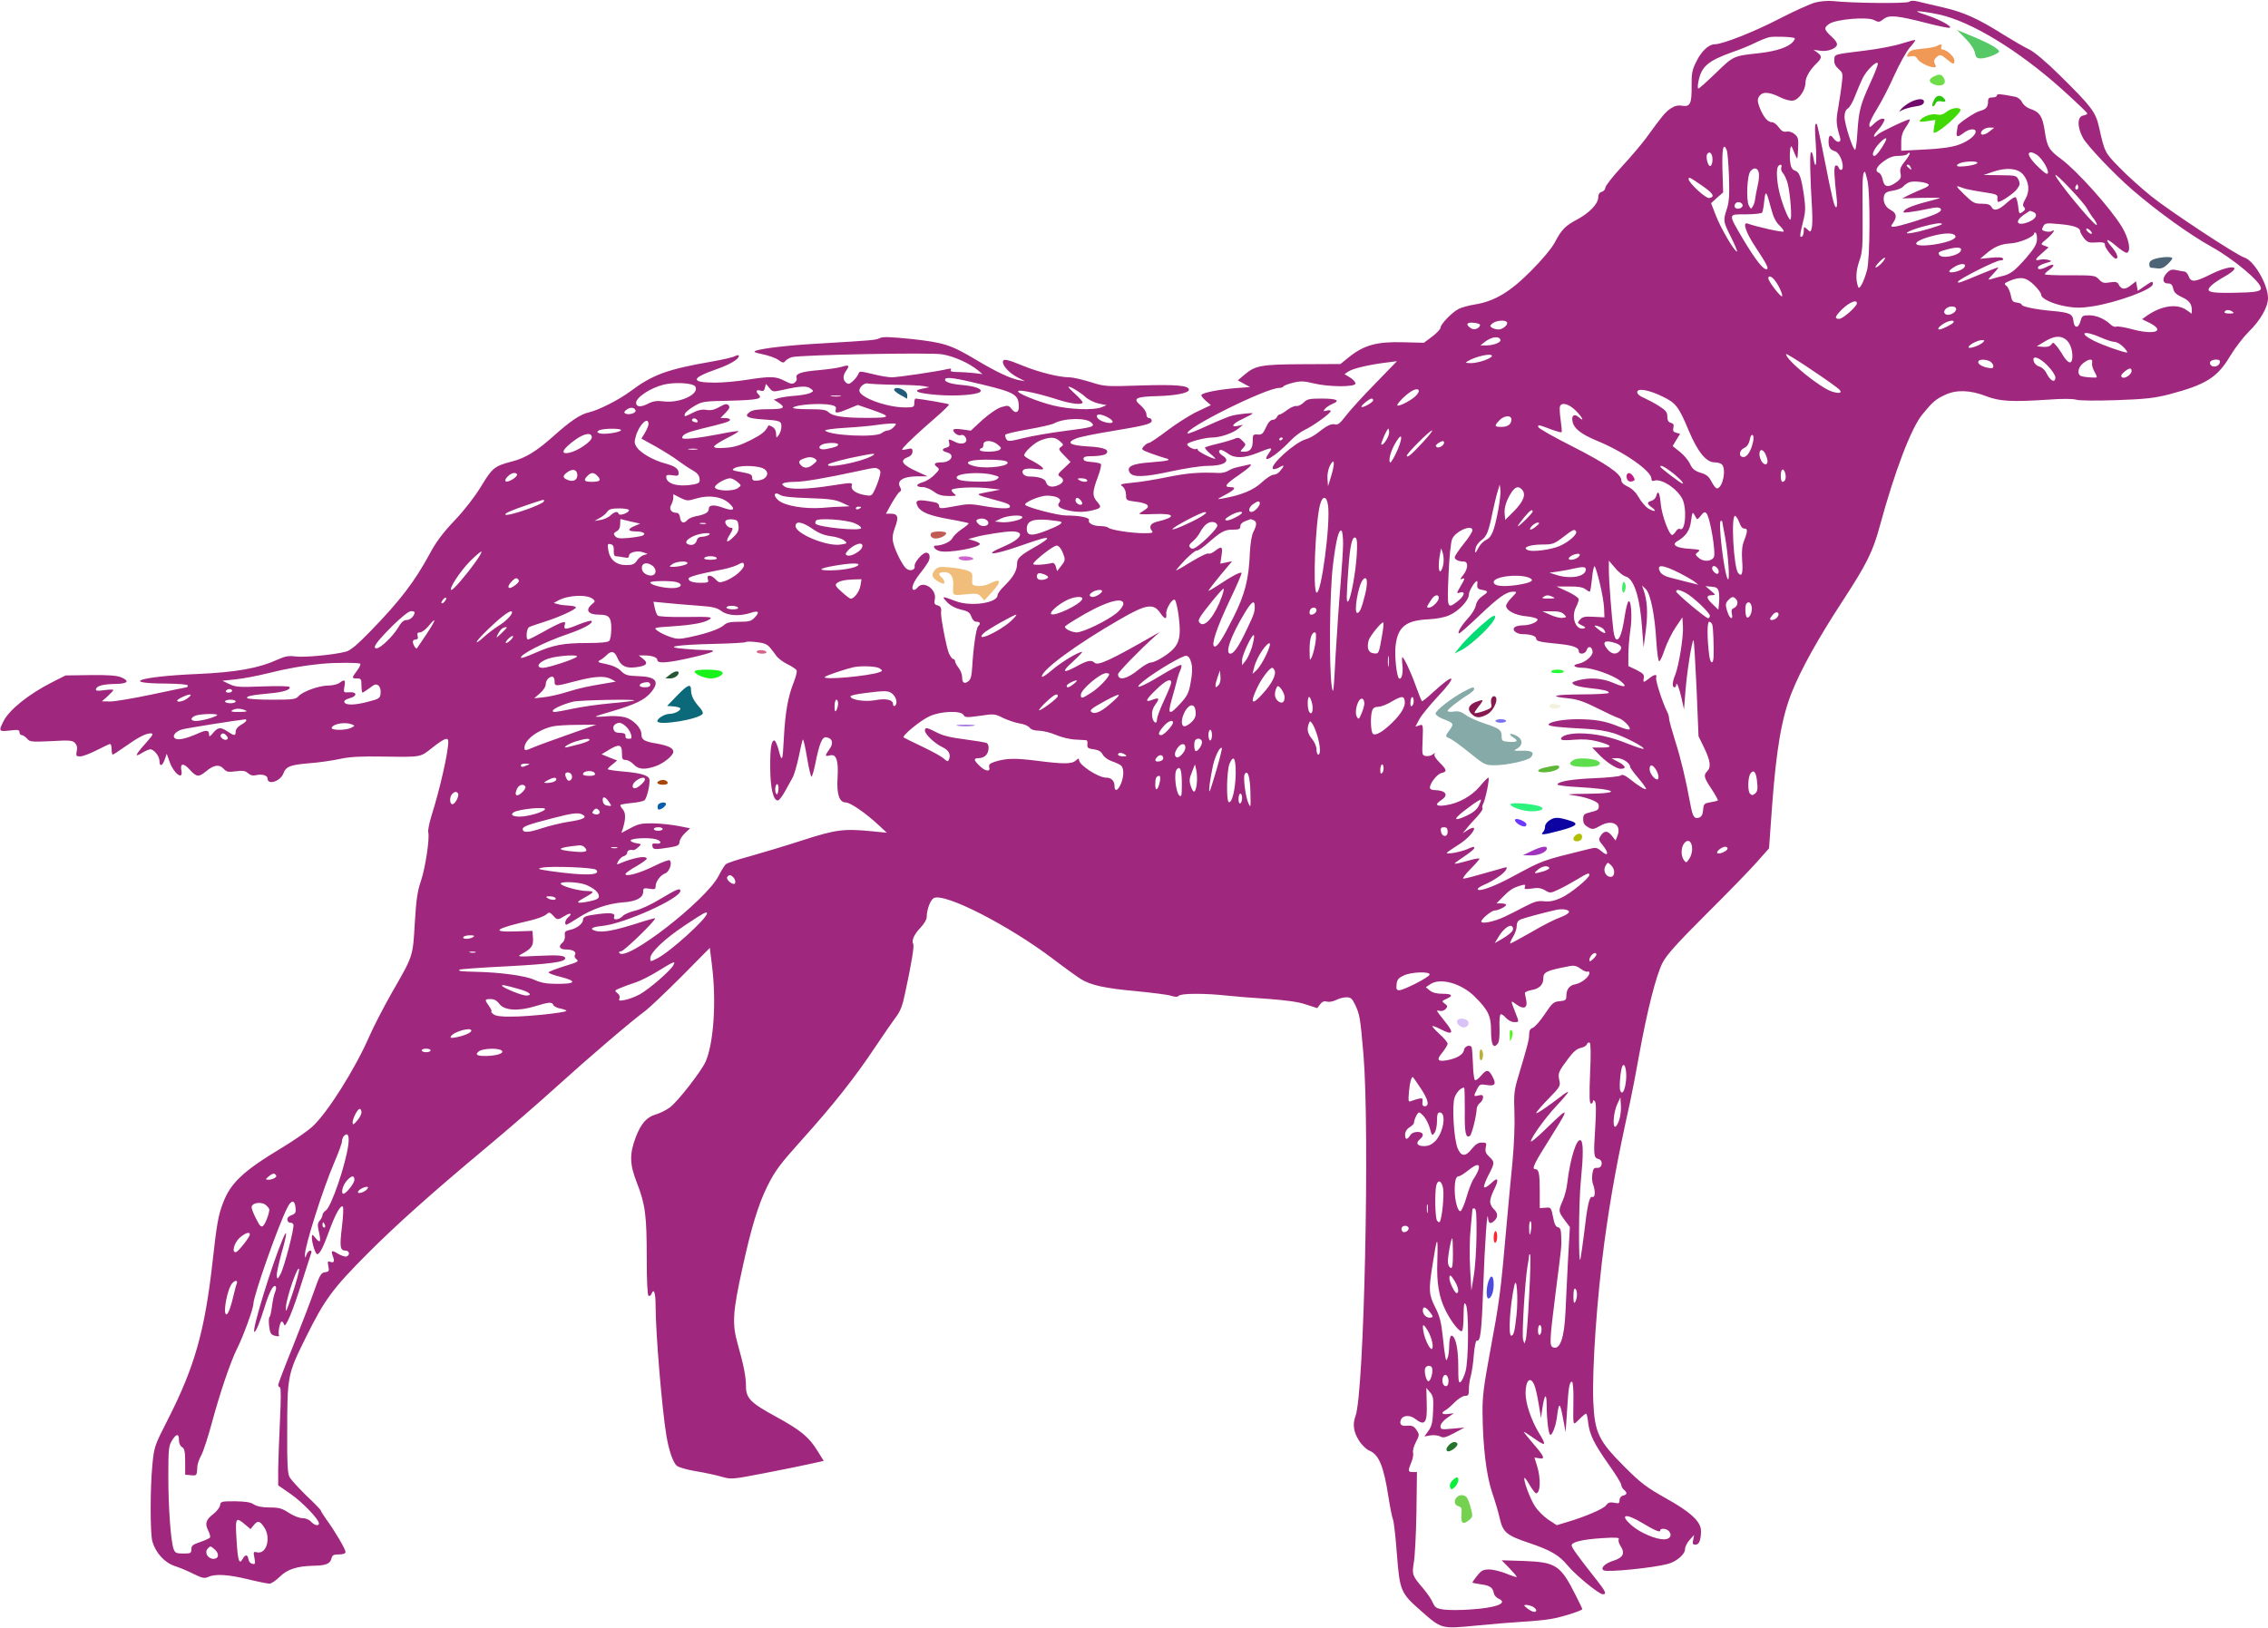 <?xml version="1.0" standalone="no"?>
<svg xmlns:xlink="http://www.w3.org/1999/xlink" id="svg" version="1.0" xmlns="http://www.w3.org/2000/svg" width="1280pt" height="919pt" viewBox="0 0 1280 919" preserveAspectRatio="xMidYMid meet">
<g transform="translate(0,919) scale(0.1,-0.1)" fill="#000000" stroke="none">
<path d="M10245 9176 c-27 -7 -120 -49 -205 -93 -143 -74 -319 -143 -363 -143&#10;-33 0 -75 -39 -103 -97 -24 -47 -28 -68 -27 -137 1 -102 -8 -120 -53 -113 -24&#10;4 -42 0 -66 -16 -31 -22 -44 -37 -139 -168 -26 -35 -88 -108 -138 -162 -50&#10;-54 -91 -107 -91 -117 0 -9 -9 -20 -20 -23 -13 -3 -20 -14 -20 -31 0 -36 -49&#10;-87 -117 -124 -69 -36 -90 -58 -129 -132 -18 -33 -70 -96 -134 -160 -118 -119&#10;-206 -171 -317 -189 -34 -5 -75 -17 -91 -25 -38 -20 -102 -86 -102 -106 0 -8&#10;-22 -31 -47 -50 l-47 -35 -119 3 c-144 4 -218 -16 -300 -81 l-52 -42 -210 -1&#10;c-234 -1 -270 -7 -330 -58 l-39 -33 34 -19 35 -19 -80 -6 c-100 -8 -195 -27&#10;-195 -40 0 -6 12 -20 27 -33 l27 -23 -74 -35 c-41 -19 -117 -67 -169 -106 -52&#10;-40 -100 -72 -106 -72 -7 0 -20 -9 -29 -19 -17 -18 -15 -20 38 -40 30 -11 67&#10;-23 81 -27 41 -10 23 -16 -80 -24 -105 -7 -140 -24 -119 -58 18 -28 82 -26&#10;233 7 78 17 169 31 206 31 94 0 134 27 85 58 -22 13 -27 32 -9 32 6 0 24 -9&#10;40 -21 39 -28 91 -26 168 5 82 33 87 33 61 -4 -48 -68 39 -17 125 74 22 23 58&#10;50 80 60 47 22 145 93 145 105 0 5 -10 7 -22 3 -20 -5 -21 -3 -10 10 7 9 26&#10;21 42 28 47 19 25 30 -61 30 -70 0 -83 -3 -102 -23 -13 -12 -31 -21 -40 -19&#10;-10 2 -33 -8 -52 -22 -18 -14 -38 -26 -43 -26 -6 0 -12 -7 -16 -15 -3 -8 -14&#10;-15 -23 -15 -12 0 -26 -15 -38 -42 -17 -37 -24 -43 -47 -41 -26 2 -28 -1 -28&#10;-36 0 -43 -14 -61 -49 -61 -24 0 -24 0 -6 20 18 20 18 21 -3 42 -17 18 -25 20&#10;-44 11 -13 -5 -54 -18 -92 -27 -39 -9 -72 -19 -75 -22 -3 -3 10 -19 29 -35 19&#10;-15 32 -29 28 -29 -17 0 -98 41 -98 50 0 6 -4 9 -10 5 -10 -6 -50 15 -50 27 0&#10;11 99 38 140 38 46 0 117 24 150 51 l25 21 -27 -6 c-48 -11 -31 14 27 40 30&#10;14 55 28 55 30 0 5 -79 -3 -119 -13 -14 -3 -75 -28 -134 -55 -60 -28 -111 -48&#10;-114 -45 -24 25 442 257 516 257 11 0 22 4 25 9 3 5 28 14 56 21 41 10 60 9&#10;113 -4 85 -21 237 -22 237 -1 0 8 -14 24 -31 34 l-31 19 24 16 c24 16 122 39&#10;218 50 l54 7 -124 -128 c-69 -70 -143 -152 -165 -181 -30 -40 -45 -52 -59 -48&#10;-22 6 -47 -6 -97 -46 -20 -16 -51 -33 -70 -38 -61 -17 -205 -147 -185 -167 4&#10;-4 21 0 37 9 30 18 30 10 1 -24 -8 -10 -24 -18 -35 -18 -11 0 -41 -20 -67 -44&#10;-47 -44 -117 -72 -220 -90 -35 -6 -34 -6 12 19 57 30 68 45 34 45 -41 0 -31&#10;16 44 67 68 47 88 69 53 59 -10 -2 -34 -8 -53 -12 -19 -3 -45 -13 -57 -21 -12&#10;-8 -36 -14 -55 -13 -105 5 -176 0 -288 -23 -69 -14 -159 -29 -199 -32 -67 -7&#10;-73 -9 -56 -21 12 -9 19 -27 20 -47 0 -31 1 -32 54 -39 29 -3 58 -11 65 -18&#10;11 -12 5 -18 -40 -46 -13 -7 9 -9 79 -6 122 5 128 -17 14 -44 -33 -8 -44 -28&#10;-27 -49 11 -13 5 -15 -45 -15 -68 0 -186 18 -200 31 -5 5 -24 9 -43 9 -41 0&#10;-73 16 -66 34 5 14 -53 26 -131 26 -43 0 -213 44 -228 59 -13 13 80 53 123 53&#10;54 -1 85 -18 69 -38 -16 -20 -2 -33 47 -45 52 -12 101 -11 147 2 43 11 45 17&#10;17 49 -26 30 -25 54 5 135 15 38 22 72 18 76 -4 4 -28 9 -53 11 -32 2 -45 7&#10;-45 18 0 12 13 15 57 15 32 1 63 6 70 13 23 23 -10 37 -104 42 -102 6 -123 21&#10;-64 45 19 8 106 26 193 40 194 32 233 42 233 60 0 8 -7 15 -15 15 -9 0 -15 9&#10;-15 22 0 12 -14 33 -32 49 -48 40 -30 50 98 53 103 3 174 18 174 36 0 24 -72&#10;30 -270 24 -203 -7 -206 -6 -288 20 -46 14 -98 26 -117 26 -58 0 -173 29 -261&#10;65 -92 38 -114 42 -114 21 0 -23 38 -63 82 -86 l43 -22 -34 6 c-48 9 -129 47&#10;-241 114 -144 86 -183 98 -363 118 -117 12 -164 14 -180 6 -23 -12 -37 -13&#10;-337 -31 -181 -10 -325 -27 -365 -41 -15 -6 -5 -11 40 -20 33 -7 73 -21 88&#10;-32 25 -18 30 -18 40 -5 7 8 23 17 37 21 55 13 776 27 846 16 67 -11 153 -49&#10;204 -91 l25 -21 -49 6 c-27 3 -69 6 -93 6 -31 0 -42 4 -37 11 5 8 0 10 -17 6&#10;-52 -13 -281 -47 -316 -47 -21 0 -71 9 -110 19 -68 16 -73 17 -78 1 -3 -9 -16&#10;-27 -30 -40 -20 -19 -27 -21 -40 -10 -19 16 -19 40 1 68 21 30 15 34 -27 21&#10;-19 -6 -78 -14 -132 -19 -97 -8 -130 -20 -121 -44 3 -7 -2 -19 -10 -25 -13&#10;-11 -23 -9 -58 9 -50 26 -78 27 -213 6 -55 -9 -136 -16 -180 -16 -139 0 -137&#10;25 7 75 77 27 128 57 128 76 0 6 -9 5 -21 -1 -11 -7 -70 -20 -131 -31 -254&#10;-44 -335 -74 -463 -170 -62 -46 -178 -105 -232 -117 -48 -11 -103 -48 -197&#10;-132 -97 -87 -161 -126 -236 -145 -99 -26 -111 -35 -175 -141 -36 -59 -94&#10;-134 -150 -193 -65 -68 -105 -122 -139 -186 -87 -160 -167 -265 -335 -438 -77&#10;-79 -114 -110 -140 -116 -69 -18 -232 -33 -281 -27 -39 5 -59 2 -97 -15 -114&#10;-52 -238 -74 -463 -84 -322 -14 -441 -53 -167 -54 71 -1 117 -5 117 -11 0 -5&#10;-3 -10 -7 -10 -3 0 -91 -18 -194 -40 -104 -22 -210 -40 -236 -40 l-48 1 33 29&#10;c17 16 32 32 32 35 0 3 -23 3 -51 -1 -41 -6 -51 -4 -47 7 6 18 41 27 110 28&#10;69 1 82 16 33 37 -27 11 -71 14 -176 13 l-139 -2 -75 -38 c-134 -68 -242 -155&#10;-275 -220 -29 -57 -27 -60 35 -53 47 6 55 4 55 -10 0 -9 6 -16 13 -16 7 0 20&#10;-9 30 -20 15 -18 25 -19 135 -14 102 6 120 5 135 -10 11 -12 15 -26 10 -46 -5&#10;-27 -3 -30 20 -30 14 0 56 16 93 35 37 19 71 35 75 35 5 0 9 -13 9 -30 0 -16&#10;3 -30 6 -30 4 0 34 20 68 44 76 54 119 76 146 76 19 0 14 -8 -29 -57 -59 -66&#10;-64 -81 -19 -53 18 11 39 20 46 20 21 0 52 -39 52 -65 0 -35 16 -31 30 8 l11&#10;32 16 -45 c22 -65 78 -108 67 -51 -9 43 11 46 47 6 38 -42 51 -43 91 -10 44&#10;37 75 42 99 16 18 -19 27 -21 70 -15 40 5 53 3 69 -11 13 -12 27 -15 45 -11&#10;33 8 65 -1 65 -19 0 -39 72 -16 89 28 15 40 38 49 143 58 57 4 137 16 178 25&#10;56 12 117 15 240 13 223 -3 210 -5 281 51 68 53 89 61 89 33 0 -60 -48 -271&#10;-94 -415 -13 -43 -22 -86 -19 -97 9 -34 -17 -204 -42 -276 -19 -56 -26 -103&#10;-34 -235 -11 -191 -8 -183 -129 -393 -47 -83 -104 -193 -127 -246 -81 -186&#10;-237 -433 -321 -510 -29 -27 -108 -81 -174 -121 -215 -129 -288 -197 -331&#10;-310 -27 -70 -36 -121 -59 -330 -44 -393 -101 -595 -251 -890 -78 -153 -79&#10;-157 -89 -259 -13 -135 -13 -386 0 -433 18 -63 68 -119 125 -138 28 -9 76 -29&#10;107 -45 50 -24 62 -27 83 -17 40 18 111 14 223 -13 57 -14 112 -25 123 -25 10&#10;0 37 18 58 39 42 42 98 60 189 62 70 1 95 11 102 39 5 21 12 25 43 25 25 0 37&#10;5 37 14 0 15 -58 115 -107 182 -18 26 -33 49 -33 53 0 3 -36 41 -81 83 -44 43&#10;-87 90 -95 105 -11 21 -14 75 -13 240 0 336 1 337 107 552 105 211 148 270&#10;346 469 167 167 356 336 661 591 132 110 317 270 410 355 172 156 423 371 499&#10;426 22 17 113 103 202 192 l160 162 12 -97 c26 -205 10 -441 -36 -546 -25 -55&#10;-158 -226 -202 -258 -19 -14 -54 -32 -78 -39 -52 -15 -83 -50 -113 -126 -37&#10;-98 -36 -154 5 -259 48 -123 56 -185 56 -426 0 -128 4 -209 10 -213 6 -3 13 1&#10;16 9 14 37 24 10 24 -66 0 -151 36 -583 61 -733 14 -83 37 -150 58 -169 10 -9&#10;57 -23 107 -31 49 -8 114 -22 145 -31 56 -16 59 -16 245 20 104 20 221 44 261&#10;53 l72 16 -35 56 c-50 81 -95 117 -239 196 -141 77 -165 102 -165 172 0 51&#10;-13 118 -47 237 -32 114 -28 179 28 432 49 224 89 356 140 458 43 87 72 125&#10;194 261 178 198 297 348 415 525 46 69 98 144 116 168 25 32 38 66 52 135 35&#10;161 53 268 46 278 -11 18 5 55 41 92 19 20 35 46 35 59 0 43 21 98 40 108 60&#10;32 422 -153 674 -344 67 -51 137 -101 156 -113 57 -35 135 -52 310 -68 91 -9&#10;180 -20 198 -26 25 -8 37 -8 45 0 14 14 151 14 267 1 47 -5 154 -14 238 -19&#10;104 -8 172 -17 214 -32 l62 -20 16 21 c12 16 23 20 38 16 12 -4 34 0 51 8 17&#10;9 43 16 60 16 25 0 32 -7 49 -42 26 -56 29 -71 47 -281 36 -430 4 -1913 -45&#10;-2041 -17 -46 -11 -90 19 -137 16 -26 42 -51 59 -58 54 -22 81 -87 108 -261 9&#10;-57 20 -115 26 -129 5 -14 15 -103 22 -198 16 -205 22 -217 136 -317 116 -102&#10;113 -102 309 -83 91 9 211 19 266 22 55 3 127 10 160 16 57 9 175 47 175 55 0&#10;3 -16 37 -36 76 -87 173 -112 189 -293 196 l-126 4 43 -44 c23 -24 42 -46 42&#10;-50 0 -3 -26 5 -57 18 -32 13 -76 24 -98 24 -34 0 -44 -5 -67 -34 -16 -19 -28&#10;-37 -28 -39 0 -3 22 -7 49 -11 51 -7 66 -18 72 -51 2 -11 14 -24 27 -30 56&#10;-25 -15 -52 -161 -61 -57 -4 -125 -4 -151 0 -40 6 -48 12 -60 39 -7 18 -32 54&#10;-54 80 -61 71 -64 79 -53 145 6 31 13 159 15 285 l3 227 -23 0 c-28 0 -29 5&#10;-9 55 9 20 13 45 10 55 -3 10 4 37 16 59 20 39 20 43 5 66 -17 25 -24 29 -63&#10;26 -25 -2 -36 11 -27 33 10 27 50 30 80 7 56 -44 70 -25 66 89 l-2 85 21 -25&#10;c18 -21 20 -35 17 -105 -2 -64 -8 -87 -26 -112 l-23 -32 34 6 c19 3 44 0 55&#10;-6 18 -10 31 -6 79 19 l58 31 -67 -6 c-64 -6 -68 -5 -68 14 0 12 15 31 38 47&#10;l37 26 -32 -4 c-36 -5 -43 6 -15 21 9 5 33 25 52 45 19 19 45 36 58 36 19 0&#10;22 5 22 38 0 20 5 54 11 75 6 22 14 76 17 120 4 45 11 80 16 79 21 -8 28 43&#10;37 306 9 245 23 445 27 386 3 -31 13 -36 34 -17 24 21 23 45 -2 68 -11 10 -20&#10;29 -20 42 0 13 9 41 20 63 32 63 26 80 -14 41 -19 -18 -36 -28 -40 -23 -3 6 8&#10;36 24 67 36 69 37 75 5 105 -20 19 -24 30 -20 52 6 26 4 28 -22 28 -20 0 -36&#10;-10 -56 -35 -37 -47 -61 -45 -81 4 -21 55 -32 237 -17 284 11 31 35 57 54 57&#10;3 0 4 -58 4 -129 -2 -126 5 -159 29 -143 10 7 35 105 38 150 0 13 9 29 19 36&#10;9 7 17 21 17 31 0 13 -5 16 -25 11 -29 -7 -30 -5 -9 35 14 28 18 30 54 24 46&#10;-8 56 4 35 44 -23 45 -34 46 -65 10 -15 -19 -32 -30 -36 -26 -5 5 -10 45 -11&#10;90 -2 45 -5 87 -7 94 -8 19 -41 8 -44 -16 -4 -24 -40 -46 -94 -56 -55 -10 -63&#10;1 -28 43 16 20 30 43 30 50 0 7 -20 32 -45 54 -25 23 -43 43 -41 45 2 3 23 -5&#10;46 -17 70 -36 79 -23 26 42 -25 31 -46 59 -46 61 0 3 8 3 18 0 10 -2 24 3 32&#10;12 11 13 10 18 -6 29 -18 14 -18 15 9 27 41 18 33 29 -22 29 -32 0 -56 6 -71&#10;18 l-23 19 24 16 c56 40 178 6 254 -71 74 -74 90 -108 90 -188 0 -79 12 -106&#10;36 -78 10 12 13 39 12 90 -2 40 1 75 6 78 4 3 18 -6 29 -19 13 -14 33 -25 47&#10;-25 30 0 30 -3 5 60 -25 65 -26 65 9 39 40 -29 63 -20 55 23 -4 18 -7 37 -8&#10;42 0 6 17 13 38 17 43 7 66 30 66 65 0 37 17 45 148 70 25 5 40 2 63 -15 16&#10;-12 34 -19 39 -16 6 3 10 0 10 -8 0 -21 -43 -56 -78 -63 -36 -7 -52 -29 -52&#10;-68 0 -21 -5 -25 -37 -28 -35 -3 -42 -9 -84 -72 -26 -39 -56 -73 -68 -78 -15&#10;-5 -21 -16 -21 -39 0 -29 -10 -66 -65 -249 -19 -65 -22 -91 -18 -190 3 -68 -2&#10;-182 -11 -280 -9 -91 -23 -239 -31 -330 -37 -421 -41 -447 -98 -755 -33 -179&#10;-41 -240 -40 -330 2 -193 21 -351 54 -450 17 -49 37 -117 44 -150 18 -76 39&#10;-93 164 -135 122 -41 170 -69 218 -127 43 -53 177 -163 199 -163 23 0 16 16&#10;-36 82 -102 129 -140 181 -140 194 0 19 62 34 174 41 76 5 97 3 92 -6 -4 -6 0&#10;-23 9 -37 28 -42 16 -67 -38 -84 -50 -16 -77 -43 -56 -55 19 -12 280 14 361&#10;36 50 13 98 55 98 84 0 13 12 37 26 52 l25 28 -5 -27 c-5 -23 -3 -28 13 -28&#10;20 0 31 25 31 78 0 52 -59 107 -202 186 -106 60 -137 83 -229 175 -148 148&#10;-169 193 -177 370 -7 188 21 588 63 901 36 264 75 475 144 785 11 50 34 169&#10;51 265 46 255 97 455 133 525 24 46 81 109 247 275 119 118 247 250 285 293&#10;l69 78 17 237 c24 323 54 498 110 640 51 130 150 308 288 519 137 210 171 279&#10;210 423 85 312 176 550 239 629 59 72 77 88 130 112 63 30 141 27 227 -6 80&#10;-31 146 -35 356 -21 77 6 137 5 155 0 17 -6 110 -7 229 -3 167 6 216 12 298&#10;33 208 55 271 95 344 217 26 44 73 105 105 137 65 63 108 139 108 189 0 77&#10;-79 212 -133 229 -42 12 -423 263 -527 347 -58 47 -139 120 -181 164 -80 82&#10;-81 83 -113 227 -19 84 -43 115 -218 288 -81 80 -147 135 -176 149 -26 12 -89&#10;49 -141 81 -146 92 -225 128 -340 155 -58 13 -123 29 -145 34 -26 7 -42 6 -51&#10;-1 -13 -11 -321 -8 -430 4 -28 3 -72 -1 -100 -8z m699 -68 c181 -40 443 -199&#10;689 -418 81 -73 147 -136 147 -140 0 -5 -10 -10 -22 -12 -35 -5 -36 -65 -2&#10;-127 24 -44 176 -204 279 -293 143 -123 322 -252 446 -321 123 -68 279 -198&#10;279 -234 0 -19 -31 -24 -162 -26 -131 -2 -155 6 -117 42 13 12 47 35 76 51&#10;110 62 35 70 -85 9 -87 -43 -107 -44 -121 -6 -5 13 -15 24 -23 24 -7 1 -27 4&#10;-44 8 -25 6 -36 3 -53 -14 -29 -29 -28 -61 3 -61 19 0 26 -7 31 -29 4 -21 17&#10;-33 46 -47 43 -19 59 -39 59 -74 l0 -21 -29 20 c-54 39 -142 26 -224 -31 l-28&#10;-20 43 -21 c94 -48 24 -70 -105 -34 -38 10 -75 16 -83 13 -8 -3 -23 2 -32 12&#10;-34 32 -80 52 -121 52 -37 0 -41 -3 -49 -32 -11 -43 -36 -43 -40 0 -4 40 -21&#10;48 -123 57 -90 8 -169 24 -169 35 0 5 -12 10 -27 12 -23 2 -29 9 -35 43 -5 22&#10;-16 46 -25 52 -14 11 -12 14 20 28 61 25 92 20 137 -24 22 -21 40 -46 40 -55&#10;0 -22 66 -53 142 -66 50 -9 85 -9 144 0 138 21 344 96 344 126 0 19 -3 18 -47&#10;-12 l-38 -26 -5 27 -5 27 -27 -21 c-33 -27 -54 -27 -69 0 -9 18 -17 20 -51 15&#10;-34 -6 -44 -3 -62 17 -21 22 -27 23 -164 23 -78 -1 -142 2 -142 6 0 3 12 15&#10;27 26 35 26 26 37 -13 17 -35 -18 -57 -19 -52 -3 2 6 22 17 44 23 36 10 37 11&#10;14 18 -13 3 -35 4 -47 1 -32 -8 -29 2 13 38 l36 32 -24 9 c-23 8 -23 9 15 40&#10;34 29 52 57 26 42 -5 -4 -21 -4 -35 -1 -21 6 -23 9 -13 27 10 20 16 21 91 14&#10;81 -7 118 -20 118 -41 0 -6 10 -23 21 -38 17 -22 29 -27 58 -25 52 3 61 1 61&#10;-15 0 -17 48 -76 61 -76 18 0 8 30 -22 65 -45 51 -30 53 26 5 26 -22 52 -39&#10;59 -37 25 9 10 83 -29 147 -64 105 -252 315 -342 382 -70 51 -80 70 -93 158&#10;-12 82 -28 108 -83 126 -18 6 -38 22 -45 37 -7 15 -24 28 -40 31 -83 16 -102&#10;18 -102 7 0 -6 -11 -11 -25 -11 -19 0 -25 -5 -25 -22 0 -33 -11 -45 -45 -54&#10;-27 -6 -124 -71 -126 -84 0 -3 -3 -17 -5 -32 -6 -33 4 -35 39 -8 29 23 67 27&#10;67 7 0 -23 -45 -57 -101 -76 -36 -12 -99 -21 -186 -25 l-133 -7 0 47 c0 36 7&#10;58 26 86 15 21 25 41 22 44 -6 5 -167 -71 -182 -86 -24 -24 -27 -7 -4 18 14&#10;15 31 37 37 50 10 19 9 22 -6 22 -9 0 -30 -12 -45 -27 -25 -24 -28 -25 -28 -7&#10;0 11 20 52 45 92 25 40 68 124 96 187 28 62 67 132 86 155 20 22 34 42 32 44&#10;-2 2 -35 -7 -74 -19 -38 -13 -131 -31 -205 -40 -185 -23 -175 -20 -178 -53 -1&#10;-20 6 -35 24 -51 24 -21 26 -27 19 -79 -3 -32 -13 -93 -20 -137 -14 -77 -13&#10;-95 10 -172 9 -30 -18 -32 -38 -3 -17 24 -27 16 -27 -19 0 -33 9 -47 37 -55&#10;21 -7 43 -51 43 -87 0 -23 -16 -25 -24 -3 -3 8 -11 12 -17 9 -10 -7 -8 -55 7&#10;-187 3 -27 2 -48 -3 -48 -11 0 -22 46 -68 280 -20 102 -39 187 -41 189 -12 12&#10;-13 -16 -6 -117 7 -109 -1 -153 -14 -71 -4 24 -10 36 -14 28 -7 -11 -4 -143 7&#10;-323 2 -43 2 -89 -2 -103 -6 -24 -7 -25 -25 -8 -19 18 -20 17 -20 -8 0 -14 -4&#10;-29 -10 -32 -14 -9 -13 8 6 84 14 55 15 77 5 148 -15 103 -26 133 -51 140 -12&#10;3 -22 17 -25 37 -8 41 -2 117 8 96 3 -8 12 -28 19 -45 12 -29 13 -28 16 35 3&#10;57 0 67 -20 83 -13 11 -32 17 -45 14 -17 -3 -29 3 -44 24 -11 16 -28 29 -38&#10;29 -23 0 -46 26 -66 73 -19 46 -19 62 1 82 19 19 58 13 117 -17 21 -10 50 -18&#10;65 -16 34 4 72 59 72 104 0 27 24 69 60 104 32 31 34 42 10 61 l-25 18 35 -5&#10;c41 -7 88 9 97 31 3 11 -7 28 -31 49 -43 40 -44 50 -11 72 40 26 214 40 251&#10;21 27 -14 31 -13 54 5 31 25 75 21 243 -22 66 -17 124 -29 130 -27 18 6 -50&#10;44 -120 68 -35 11 -63 22 -63 24 0 5 64 -4 124 -17z m-815 -134 c2 -2 -2 -11&#10;-10 -20 -25 -30 -93 -53 -190 -64 -147 -16 -145 -15 -244 -111 -51 -49 -95&#10;-89 -100 -89 -4 0 -4 17 0 37 16 87 53 119 190 168 44 15 103 39 130 53 28 14&#10;64 28 80 32 28 6 136 2 144 -6z m427 -251 c-57 -125 -65 -157 -73 -276 -3 -54&#10;-9 -100 -13 -102 -11 -7 -60 145 -60 185 0 23 6 39 18 47 11 6 29 38 41 70 12&#10;32 32 77 43 101 22 45 80 102 86 84 2 -6 -17 -55 -42 -109z m675 -273 c-24&#10;-20 -51 -27 -51 -12 0 16 25 32 50 32 l25 -1 -24 -19z m-592 -62 c-21 -40 -50&#10;-78 -60 -78 -18 0 -8 30 22 65 35 39 56 47 38 13z m-894 -45 c5 -10 10 -78 13&#10;-150 3 -105 1 -143 -12 -182 -22 -68 -21 -71 24 -161 22 -44 37 -80 33 -80&#10;-15 0 -92 133 -119 203 l-27 70 34 31 34 30 -4 128 c-3 121 5 156 24 111z&#10;m-80 -53 c0 -18 -5 -35 -12 -37 -13 -5 -28 51 -18 67 13 21 30 3 30 -30z&#10;m1087 -9 c-25 -31 -31 -46 -26 -69 5 -24 1 -33 -24 -51 -45 -32 -68 -28 -76&#10;13 -4 19 -13 37 -21 40 -26 10 -16 35 27 66 30 22 52 30 84 30 24 0 46 5 49&#10;11 4 6 10 8 13 5 3 -3 -9 -24 -26 -45z m745 34 c28 -20 65 -81 61 -101 -2 -12&#10;-17 -3 -55 34 -51 49 -67 82 -40 82 7 0 22 -7 34 -15z m-337 -44 c0 -9 -56&#10;-21 -99 -21 -28 0 -18 15 14 23 35 8 85 7 85 -2z m-1107 -26 c-3 -9 1 -23 10&#10;-33 8 -9 20 -35 26 -57 15 -57 26 -205 15 -205 -11 0 -50 98 -64 165 -13 58&#10;-15 118 -6 134 11 17 26 13 19 -4z m731 -1 c5 -14 4 -15 -9 -4 -17 14 -19 20&#10;-6 20 5 0 12 -7 15 -16z m-858 -28 c3 -14 1 -46 -6 -73 -6 -26 -12 -59 -14&#10;-73 -1 -14 -7 -34 -13 -44 -10 -18 -11 -18 -23 4 -16 30 -10 171 9 193 19 24&#10;40 21 47 -7z m1491 -10 c34 -40 40 -93 15 -137 -16 -28 -18 -39 -9 -48 9 -10&#10;8 -16 -8 -27 -19 -14 -20 -13 -25 32 -3 26 -10 49 -15 51 -6 2 -27 -12 -48&#10;-31 -47 -43 -74 -50 -87 -25 -8 14 -22 19 -56 19 -40 0 -50 5 -96 50 -54 53&#10;-55 56 -11 39 15 -6 66 -16 113 -23 78 -12 85 -14 83 -34 -2 -12 1 -22 5 -22&#10;18 1 87 48 105 72 17 23 19 32 9 53 -11 24 -15 25 -104 26 l-93 1 55 19 c75&#10;25 137 19 167 -15z m-877 -38 c16 -76 14 -440 -3 -503 -18 -67 -44 -115 -50&#10;-95 -15 43 -13 90 6 145 19 54 20 81 19 273 -2 191 0 232 13 232 2 0 8 -23 15&#10;-52z m1237 -153 c9 -16 27 -45 41 -62 13 -18 20 -33 14 -33 -18 0 -232 260&#10;-232 282 0 15 158 -152 177 -187z m-2164 122 c57 -40 67 -59 33 -65 -18 -4&#10;-116 86 -116 107 0 14 5 12 83 -42z m1271 12 c6 -5 -7 -15 -30 -24 -21 -9 -57&#10;-24 -79 -35 l-40 -20 108 3 c59 1 107 1 107 0 0 -1 -19 -7 -42 -13 -96 -24&#10;-148 -43 -160 -58 -11 -13 -8 -14 32 -9 25 3 71 11 102 18 43 10 61 10 69 2 8&#10;-8 3 -16 -20 -28 -40 -20 -217 -75 -243 -75 -18 0 -18 2 -4 22 24 34 19 56&#10;-14 73 -31 16 -46 50 -36 83 5 14 19 22 51 26 24 4 49 14 56 23 7 8 22 19 34&#10;24 22 9 95 2 109 -12z m842 -26 c-10 -10 -19 5 -10 18 6 11 8 11 12 0 2 -7 1&#10;-15 -2 -18z m-1731 -108 c13 -50 27 -78 48 -98 16 -15 27 -31 23 -34 -6 -6&#10;-154 27 -203 45 -31 11 -9 -53 46 -135 63 -95 77 -123 60 -123 -20 0 -63 56&#10;-128 164 -90 153 -91 146 12 146 48 0 89 5 92 10 4 6 9 36 12 66 7 64 12 58&#10;38 -41z m-160 15 c0 -8 -10 -16 -22 -18 -22 -3 -32 16 -16 32 12 11 38 2 38&#10;-14z m1639 -36 c30 -12 18 -40 -25 -57 -66 -26 -83 1 -26 41 17 12 33 22 34&#10;22 1 0 8 -3 17 -6z m-514 -69 c0 -6 -115 -41 -165 -49 -63 -12 -30 10 50 33&#10;68 19 115 26 115 16z m840 -40 c7 -8 8 -15 2 -15 -5 0 -15 7 -22 15 -7 8 -8&#10;15 -2 15 5 0 15 -7 22 -15z m-765 -26 c11 -17 -42 -38 -123 -50 -138 -19 -126&#10;22 15 54 57 13 99 12 108 -4z m461 -24 c-2 -26 -18 -51 -61 -101 -65 -74 -90&#10;-93 -137 -103 -18 -5 -44 -11 -58 -16 -23 -7 -23 -5 9 29 19 20 32 36 27 36&#10;-4 0 -46 -16 -94 -36 -127 -53 -132 -54 -132 -45 0 13 214 121 240 121 13 0&#10;18 4 14 11 -4 7 -27 8 -68 4 l-61 -6 30 25 c49 43 87 59 143 62 51 3 132 38&#10;132 56 0 5 4 7 9 4 5 -4 8 -22 7 -41z m-429 -59 c-9 -29 -108 -49 -122 -25&#10;-10 15 -4 18 51 33 52 13 77 10 71 -8z m-447 -71 c-13 -14 -28 -25 -34 -25 -5&#10;0 3 13 19 30 16 16 31 28 33 25 3 -3 -5 -16 -18 -30z m470 -14 c0 -14 -23 -28&#10;-57 -36 -40 -8 -43 4 -5 27 29 19 62 23 62 9z m-1078 -78 c23 -26 50 -83 46&#10;-95 -4 -12 -78 83 -78 101 0 16 15 13 32 -6z m468 -135 c0 -18 -79 -88 -100&#10;-88 -24 0 -25 9 -2 35 43 50 102 81 102 53z m560 -33 c0 -22 -47 -42 -62 -27&#10;-8 8 -8 15 2 27 16 20 60 20 60 0z m1560 -15 c11 -7 7 -10 -18 -10 -20 0 -31&#10;4 -27 10 8 13 26 13 45 0z m-4095 -59 c8 -14 -24 -41 -48 -41 -12 0 -29 5 -37&#10;10 -13 9 -12 12 4 25 22 17 72 20 81 6z m2519 -2 c-6 -10 -65 -39 -79 -39 -14&#10;0 -2 17 23 32 31 20 67 24 56 7z m-2671 -14 c-3 -19 -32 -30 -50 -19 -33 21&#10;-27 36 13 32 22 -2 38 -7 37 -13z m3503 -70 c31 -14 66 -25 78 -25 12 0 35&#10;-13 51 -30 16 -16 24 -30 19 -30 -20 0 -139 42 -186 66 -91 46 -60 62 38 19z&#10;m-3388 -13 c5 -15 -39 -32 -81 -32 l-32 0 25 20 c38 29 80 35 88 12z m3189 3&#10;c24 -17 40 -57 39 -99 -1 -44 -22 -42 -52 6 -14 24 -33 51 -42 60 -13 16 -16&#10;16 -26 2 -8 -10 -24 -14 -46 -12 l-35 3 45 27 c51 31 86 35 117 13z m-467 -19&#10;c-20 -18 -80 -38 -80 -26 0 13 50 39 75 40 17 0 17 -2 5 -14z m-820 -256 c33&#10;-25 19 -36 -29 -21 -66 19 -261 178 -261 212 0 9 212 -131 290 -191z m-1950&#10;181 c0 -14 -77 -41 -118 -41 -32 1 -35 2 -17 12 46 27 135 46 135 29z m3137&#10;-56 c24 -25 43 -54 43 -65 0 -35 -29 -21 -51 25 -8 16 -25 32 -38 35 -13 3&#10;-28 15 -32 28 -15 40 30 27 78 -23z m-326 25 c10 -6 19 -18 19 -27 0 -12 -7&#10;-14 -32 -9 -36 7 -60 24 -52 37 7 12 41 11 65 -1z m576 -9 c-2 -11 4 -33 14&#10;-50 10 -17 15 -31 11 -32 -15 -2 -68 2 -84 7 -27 8 -22 49 8 73 34 27 58 28&#10;51 2z m721 2 c-4 -20 -35 -30 -50 -15 -15 15 0 32 28 32 19 0 25 -5 22 -17z&#10;m-498 -47 c0 -22 -42 -48 -55 -35 -7 7 -3 16 14 30 28 23 41 24 41 5z m-6485&#10;-77 c185 -45 204 -57 205 -126 0 -33 -20 -39 -40 -13 -17 22 -21 23 -58 12&#10;-24 -7 -67 -37 -107 -72 l-66 -61 -50 7 c-30 4 -49 3 -49 -3 0 -17 29 -36 45&#10;-29 9 3 19 -3 25 -14 16 -30 -20 -45 -59 -25 -38 19 -40 19 -34 -6 4 -15 0&#10;-22 -16 -26 -28 -7 -27 -19 4 -27 47 -12 23 -56 -30 -56 -40 0 -50 -9 -27 -26&#10;16 -12 15 -15 -13 -43 -16 -18 -46 -37 -67 -43 -42 -12 -41 -28 1 -28 15 0 42&#10;-11 61 -25 25 -19 46 -25 84 -25 45 0 48 1 30 14 -10 8 -16 17 -13 21 13 12&#10;118 17 195 10 l79 -9 -45 -9 c-25 -4 -56 -11 -70 -14 -19 -4 -4 -11 63 -29 97&#10;-26 107 -30 107 -45 0 -13 -62 -11 -152 5 -66 12 -89 12 -150 0 -91 -17 -98&#10;-17 -98 1 0 8 -10 17 -22 19 -99 20 -119 15 -98 -24 17 -31 65 -51 178 -71 58&#10;-10 107 -21 109 -23 2 -2 -15 -17 -39 -33 -24 -16 -47 -39 -53 -51 -9 -20 -57&#10;-42 -93 -42 -23 0 -7 -24 21 -31 48 -13 227 19 227 41 0 4 -15 12 -32 17 l-33&#10;10 40 11 c45 13 167 32 205 32 78 0 56 -42 -45 -85 -123 -52 -63 -51 85 1 126&#10;44 160 53 160 44 0 -5 -26 -23 -57 -41 -96 -54 -113 -70 -113 -101 0 -39 -21&#10;-75 -69 -123 -23 -21 -41 -46 -41 -55 0 -44 -151 -66 -235 -34 -79 30 -83 30&#10;-51 -4 18 -20 46 -35 78 -43 41 -9 52 -17 60 -40 6 -18 17 -29 29 -29 21 0 25&#10;-10 9 -26 -11 -11 -27 -122 -33 -228 -3 -52 -9 -73 -22 -82 -23 -17 -35 -9&#10;-35 24 0 15 -9 38 -20 52 -11 14 -20 31 -20 38 0 6 -5 12 -11 12 -5 0 -16 15&#10;-24 33 -14 33 -47 207 -44 230 3 26 -2 35 -21 40 -16 4 -19 11 -14 35 11 55&#10;-63 106 -96 67 -7 -8 -16 -15 -21 -15 -21 0 -6 42 29 87 22 27 44 59 51 71 14&#10;27 8 52 -12 52 -21 0 -69 -56 -65 -76 4 -23 -27 -31 -48 -13 -21 18 -63 101&#10;-73 146 -6 28 -3 50 10 85 22 58 17 78 -22 78 l-29 0 32 58 c18 31 38 61 45&#10;65 10 6 11 13 2 29 -19 35 19 58 95 59 l61 0 -55 25 c-91 41 -106 65 -54 84&#10;15 6 24 18 24 31 0 18 -4 20 -32 13 -31 -6 -32 -5 -18 11 20 24 86 86 183 170&#10;43 37 76 70 73 72 -4 5 -161 31 -188 33 -5 0 -8 -11 -8 -25 0 -23 -3 -25 -52&#10;-25 -104 0 -258 57 -258 95 0 21 30 46 49 40 9 -2 77 -6 151 -7 74 -1 148 -4&#10;165 -8 l30 -6 -39 -8 c-61 -12 -30 -26 80 -35 106 -9 229 0 246 17 16 16 -31&#10;33 -107 39 -65 6 -99 19 -90 34 8 12 62 4 210 -32z m-1621 -11 c26 -42 -86&#10;-95 -177 -84 -41 5 -60 2 -90 -13 -40 -21 -67 -19 -67 5 0 31 82 85 157 103&#10;63 15 164 9 177 -11z m494 -19 c98 22 135 24 156 8 19 -14 19 -15 0 -25 -11&#10;-6 -49 -13 -85 -16 -35 -2 -77 -9 -93 -13 l-29 -9 27 -17 c43 -29 31 -37 -57&#10;-37 -60 0 -89 -4 -106 -16 -33 -24 -14 -35 66 -41 106 -7 113 -9 113 -41 0&#10;-16 -7 -37 -15 -48 -14 -18 -14 -18 -15 8 0 17 -8 31 -21 38 -11 7 -21 10 -22&#10;8 -18 -35 -35 -49 -101 -83 -61 -30 -93 -40 -142 -43 -43 -3 -64 -1 -64 7 0 6&#10;32 27 71 47 39 19 69 37 67 40 -3 2 -47 -4 -99 -15 -123 -24 -219 -35 -219&#10;-23 0 19 28 32 106 51 133 32 164 41 164 51 0 6 -12 10 -27 10 l-27 0 29 30&#10;c23 24 26 33 16 43 -9 9 -20 7 -50 -10 -28 -16 -48 -21 -73 -17 -24 4 -47 0&#10;-76 -15 -49 -25 -53 -26 -46 -6 4 9 27 28 53 43 44 26 53 27 201 30 153 4 186&#10;10 162 34 -19 19 -14 30 9 23 16 -5 22 -2 26 16 l6 22 19 -23 c19 -23 21 -23&#10;76 -11z m1707 -39 c17 -16 49 -32 75 -38 l45 -9 -28 -12 c-45 -18 -179 -13&#10;-273 10 -93 23 -213 73 -197 82 12 8 117 -15 217 -47 79 -26 146 -34 146 -17&#10;0 5 -18 25 -40 45 -22 20 -40 38 -40 41 0 11 65 -28 95 -55z m1869 9 c-20 -23&#10;-85 -59 -105 -59 -16 0 37 57 76 81 37 23 57 9 29 -22z m1390 -8 c74 -36 90&#10;-56 146 -190 50 -120 99 -181 146 -181 17 0 35 -5 42 -12 25 -25 7 -125 -25&#10;-135 -7 -3 -21 14 -32 35 -16 32 -29 43 -63 53 -34 11 -47 22 -60 50 -9 20&#10;-35 51 -58 69 l-40 32 21 35 21 34 -22 6 c-16 4 -20 11 -16 28 4 17 1 24 -14&#10;28 -14 4 -20 14 -20 35 0 25 -8 35 -47 60 -27 17 -65 37 -85 46 -23 9 -38 22&#10;-38 32 0 25 67 13 144 -25z m-4641 2 c-13 -2 -35 -2 -50 0 -16 2 -5 4 22 4 28&#10;0 40 -2 28 -4z m3007 -23 c0 -11 -59 -44 -66 -37 -6 6 45 47 57 47 5 0 9 -4 9&#10;-10z m-3060 -26 c24 -5 31 -11 27 -25 -7 -24 6 -24 71 3 l53 22 70 -24 c123&#10;-42 121 -49 -16 -49 -137 0 -196 9 -220 33 -13 13 -37 16 -113 16 -59 0 -92 4&#10;-86 9 17 17 154 27 214 15z m4202 -31 c39 -38 54 -71 18 -38 -26 23 -44 8 -34&#10;-29 9 -37 51 -69 141 -106 150 -62 303 -169 303 -212 0 -11 5 -15 15 -12 38&#10;15 125 -40 158 -99 29 -53 20 -192 -12 -173 -5 4 -16 -2 -23 -14 -7 -11 -16&#10;-20 -21 -20 -17 0 -58 111 -64 174 -6 66 -16 84 -26 45 -3 -11 -15 -23 -26&#10;-26 -27 -7 -27 -18 1 -37 32 -23 17 -28 -19 -7 -17 11 -41 39 -54 63 -16 28&#10;-37 49 -62 61 -24 11 -37 24 -37 37 0 34 -85 93 -276 190 -103 52 -190 101&#10;-192 109 -5 15 2 14 80 -16 26 -9 49 -15 51 -13 3 3 0 33 -5 68 -5 35 -7 70&#10;-4 78 10 25 49 15 88 -23z m-5305 0 c5 -15 -41 -28 -58 -17 -9 5 -7 11 7 21&#10;21 16 45 14 51 -4z m2663 -38 c40 -21 39 -39 -2 -31 -33 6 -58 23 -58 37 0 14&#10;28 11 60 -6z m2280 -13 c0 -27 -20 -42 -57 -42 -39 0 -41 6 -11 37 26 28 68&#10;31 68 5z m-4593 -9 c3 -7 -4 -9 -16 -6 -12 3 -18 9 -15 15 7 11 26 6 31 -9z&#10;m2223 -9 c23 -22 7 -27 -152 -47 -79 -10 -183 -28 -231 -40 -77 -19 -89 -20&#10;-97 -7 -5 8 -8 20 -7 25 2 6 60 19 128 31 69 12 135 27 148 34 58 31 182 33&#10;211 4z m-2500 -9 c0 -8 -9 -29 -20 -48 l-20 -33 83 -46 c45 -26 102 -61 126&#10;-80 24 -18 60 -42 80 -53 25 -14 37 -28 39 -46 3 -22 -2 -27 -29 -33 -88 -17&#10;-159 1 -159 42 0 11 8 13 35 9 29 -5 35 -3 35 12 0 26 -21 40 -80 56 -63 17&#10;-135 58 -157 91 -13 21 -14 31 -4 63 19 66 71 114 71 66z m1385 -15 c-10 -11&#10;-25 -20 -34 -20 -9 0 -25 -7 -35 -15 -34 -26 -290 -14 -319 14 -5 5 47 12 115&#10;16 68 4 143 11 168 15 25 4 63 8 84 9 38 1 39 1 21 -19z m-1541 -20 c-13 -13&#10;-98 -24 -121 -16 -15 6 -15 8 -3 16 21 13 137 13 124 0z m4336 -12 c0 -24 -35&#10;-77 -44 -67 -5 5 32 89 40 89 2 0 4 -10 4 -22z m190 -55 c-65 -70 -90 -91 -90&#10;-75 0 13 129 142 142 142 6 0 -18 -30 -52 -67z m-4690 28 c0 -23 -81 -78 -128&#10;-87 -54 -11 -37 22 37 75 51 36 91 41 91 12z m6554 -24 c-11 -52 -33 -87 -54&#10;-87 -29 0 -26 38 4 51 16 8 26 23 31 45 3 20 10 32 16 28 6 -3 7 -19 3 -37z&#10;m-2015 -65 c-21 -44 -34 -61 -36 -49 -6 22 11 73 39 117 36 58 34 9 -3 -68z&#10;m-1898 68 c22 -19 23 -22 7 -33 -16 -11 -14 -15 18 -48 l36 -37 -38 -36 c-35&#10;-32 -37 -37 -21 -47 26 -15 21 -35 -13 -49 -35 -14 -60 -7 -67 19 -5 19 -41&#10;31 -95 31 -31 0 -50 27 -28 40 8 5 37 6 64 3 44 -5 49 -4 39 8 -7 8 -33 25&#10;-58 38 -25 12 -45 26 -45 30 0 19 60 74 95 86 55 20 79 18 106 -5z m1259 16&#10;c0 -3 -4 -8 -10 -11 -5 -3 -10 -1 -10 4 0 6 5 11 10 11 6 0 10 -2 10 -4z&#10;m-1609 -36 c21 -17 22 -21 9 -30 -20 -13 -110 -13 -110 0 0 6 5 10 10 10 6 0&#10;10 9 10 20 0 27 49 27 81 0z m2519 11 c0 -15 -29 -33 -41 -25 -9 5 -7 11 6 21&#10;22 15 35 17 35 4z m-3420 -10 c0 -10 -13 -15 -67 -26 -35 -7 -52 9 -26 24 22&#10;13 93 14 93 2z m-797 -28 c-13 -2 -33 -2 -45 0 -13 2 -3 4 22 4 25 0 35 -2 23&#10;-4z m6024 -15 c6 -7 13 -25 17 -40 8 -34 -17 -40 -34 -9 -21 40 -7 80 17 49z&#10;m-5038 -23 c-65 -35 -261 -72 -245 -47 5 8 99 33 196 51 66 13 78 12 49 -4z&#10;m-319 -15 c13 -9 12 -13 -9 -30 -26 -23 -51 -26 -69 -8 -18 18 -15 28 11 38&#10;30 12 49 12 67 0z m1081 -15 c36 -23 -100 -44 -175 -28 -60 13 -57 31 6 36 65&#10;5 154 1 169 -8z m1832 -82 l-18 -58 -3 42 c-2 26 4 54 14 75 26 48 29 14 7&#10;-59z m-3214 46 c52 -18 35 -68 -25 -72 -22 -2 -29 2 -29 18 0 16 -11 21 -60&#10;30 -53 9 -58 12 -40 22 25 16 112 16 154 2z m5127 -18 c42 -30 82 -71 70 -71&#10;-9 0 -126 89 -126 96 0 10 20 2 56 -25z m-4467 10 c12 -8 13 -16 2 -53 -7 -24&#10;-20 -56 -28 -71 -13 -26 -18 -28 -51 -22 -52 9 -81 30 -75 53 5 19 2 19 -114&#10;1 -140 -22 -241 -24 -266 -5 -16 12 -16 14 -1 20 8 3 37 6 63 6 48 0 181 23&#10;346 59 107 23 106 23 124 12z m-1701 -27 c4 -31 -20 -47 -52 -34 -32 12 -33&#10;24 -3 45 28 20 51 15 55 -11z m6818 2 c6 -26 -1 -46 -17 -46 -5 0 -9 16 -9 35&#10;0 40 17 47 26 11z m-7158 -8 c-6 -17 -55 -44 -64 -35 -11 11 26 47 48 47 11 0&#10;18 -5 16 -12z m455 -6 c22 -24 13 -32 -35 -32 -41 0 -47 9 -22 34 20 21 37 20&#10;57 -2z m2232 7 c37 -10 38 -12 20 -25 -13 -9 -45 -14 -99 -13 -88 1 -127 8&#10;-127 24 0 24 137 33 206 14z m-1444 -39 c24 -20 24 -20 4 -35 -27 -21 -130&#10;-17 -130 5 0 16 59 50 86 50 9 0 27 -9 40 -20z m1974 10 c8 -13 -25 -13 -45 0&#10;-12 8 -9 10 12 10 15 0 30 -4 33 -10z m2321 -167 c-23 -120 -37 -156 -69 -171&#10;-15 -7 -34 -26 -42 -43 -19 -36 -24 -37 -17 -4 2 14 17 34 32 45 31 22 41 47&#10;64 160 9 41 21 93 28 115 l12 40 4 -32 c2 -17 -4 -66 -12 -110z m132 115 c26&#10;-26 13 -65 -40 -120 l-53 -53 -3 34 c-4 36 11 80 40 124 21 29 37 34 56 15z&#10;m-4023 -50 c115 -4 148 -8 185 -25 l45 -21 -40 -2 c-22 0 -74 -3 -116 -7 -98&#10;-7 -206 11 -244 41 -34 27 -27 54 8 32 15 -10 66 -15 162 -18z m-635 -2 c72&#10;21 142 11 184 -26 41 -37 27 -48 -34 -26 -53 19 -80 16 -80 -8 0 -19 -23 -31&#10;-71 -40 -21 -4 -42 -13 -49 -21 -19 -23 -38 -18 -42 13 -2 17 -9 27 -20 27&#10;-30 0 -44 22 -30 45 6 11 12 29 12 40 l0 20 39 -20 c37 -18 42 -19 91 -4z&#10;m2170 -11 c7 -9 10 -18 7 -21 -10 -11 -37 5 -37 21 0 19 14 19 30 0z m1395&#10;-27 c15 -102 -39 -509 -65 -493 -22 13 -6 400 20 496 14 53 37 51 45 -3z&#10;m-4425 23 c0 -17 -205 -89 -218 -76 -6 6 33 24 125 55 102 34 93 32 93 21z&#10;m4040 -13 c0 -16 -31 -48 -47 -48 -21 0 -15 27 9 44 27 19 38 20 38 4z m-2250&#10;-22 c0 -2 -7 -6 -15 -10 -8 -3 -15 -1 -15 4 0 6 7 10 15 10 8 0 15 -2 15 -4z&#10;m-1310 -16 c0 -15 -54 -34 -58 -21 -6 17 -23 13 -47 -9 -11 -11 -36 -22 -55&#10;-25 l-35 -6 30 17 c17 9 36 25 43 36 10 14 26 18 68 18 30 0 54 -5 54 -10z&#10;m5100 -8 c0 -4 -21 -28 -46 -52 -50 -48 -50 -39 0 22 30 36 46 47 46 30z&#10;m-1855 -18 c-33 -25 -164 -86 -177 -82 -13 5 160 97 182 97 11 0 10 -4 -5 -15z&#10;m215 12 c0 -11 -72 -47 -87 -44 -14 3 -10 9 17 26 31 19 70 29 70 18z m2567&#10;-36 c2 -3 13 6 23 20 14 19 22 22 30 13 21 -20 56 -228 42 -250 -15 -23 -57&#10;-25 -83 -4 -23 20 -23 22 -6 35 16 12 10 14 -48 18 -73 4 -103 22 -70 42 50&#10;29 72 61 79 116 6 47 9 52 18 35 6 -11 13 -22 15 -25z m-3807 10 c0 -14 -76&#10;-32 -118 -28 l-37 4 35 17 c38 18 120 23 120 7z m4047 -31 c7 -21 17 -33 27&#10;-33 20 2 20 -15 0 -66 -12 -30 -15 -60 -12 -110 6 -76 -1 -100 -22 -75 -26 31&#10;-42 331 -17 323 6 -3 17 -20 24 -39z m-4241 -8 c-9 -15 -39 -14 -54 1 -18 18&#10;-15 26 11 30 26 5 53 -15 43 -31z m-2017 15 l54 -12 -31 -13 c-43 -18 -40 -31&#10;7 -31 43 0 62 -14 34 -25 -10 -3 -45 -9 -78 -12 -48 -4 -63 -2 -73 10 -11 13&#10;-10 17 7 27 14 7 21 21 21 40 0 17 1 30 3 30 1 -1 26 -7 56 -14z m609 -24 c3&#10;-25 -3 -39 -28 -63 -39 -39 -49 -31 -20 15 17 28 18 36 7 36 -19 0 -40 26 -32&#10;40 4 6 21 10 38 8 28 -3 32 -7 35 -36z m656 14 c20 -8 36 -20 36 -27 0 -19&#10;-236 4 -257 24 -3 3 -2 11 2 18 11 16 170 6 219 -15z m1165 8 c9 -8 -15 -22&#10;-82 -49 -85 -33 -112 -31 -112 10 0 44 33 57 120 50 39 -4 72 -9 74 -11z&#10;m1085 10 c20 -8 20 -27 0 -66 -10 -19 -17 -64 -20 -117 -6 -151 -27 -234 -93&#10;-366 -65 -129 -92 -170 -108 -164 -19 7 15 108 88 262 39 81 69 151 66 153 -7&#10;7 -60 -21 -129 -68 -32 -21 -58 -36 -58 -33 0 3 30 42 67 87 l67 80 -33 -7&#10;-34 -7 7 46 c8 51 1 56 -38 25 -14 -11 -30 -17 -36 -14 -6 4 -47 -16 -93 -44&#10;-45 -28 -85 -51 -89 -51 -3 0 19 26 49 58 31 31 61 56 68 54 7 -1 34 17 61 41&#10;75 66 95 77 141 77 36 0 43 3 43 19 0 12 11 23 28 29 15 6 28 11 29 11 1 1 8&#10;-2 17 -5z m-204 -32 c0 -15 -74 -91 -118 -120 -18 -12 -26 -12 -35 -3 -9 10&#10;-6 17 14 34 15 12 34 36 43 54 9 17 25 38 37 46 24 18 59 11 59 -11z m2850 24&#10;c0 -2 6 -37 14 -78 19 -98 31 -268 17 -247 -21 33 -56 329 -39 329 4 0 8 -2 8&#10;-4z m-5737 -13 c-7 -2 -21 -2 -30 0 -10 3 -4 5 12 5 17 0 24 -2 18 -5z m602&#10;-28 c36 -25 66 -37 104 -42 29 -3 62 -14 74 -23 21 -17 21 -18 -18 -24 -76&#10;-13 -255 61 -255 104 0 31 37 25 95 -15z m4086 15 c-30 -26 -49 -26 -26 0 10&#10;11 25 20 34 20 12 -1 10 -5 -8 -20z m-361 -24 c0 -8 -22 -43 -50 -77 -27 -34&#10;-50 -68 -50 -75 0 -13 22 -24 51 -24 27 0 25 -40 -3 -76 -19 -24 -20 -27 -4&#10;-21 15 6 14 0 -9 -39 -26 -44 -26 -46 -6 -39 34 10 26 -20 -12 -49 -60 -46&#10;-60 -44 -52 147 4 98 13 185 20 203 18 45 115 87 115 50z m-730 -74 c0 -37 -7&#10;-139 -14 -227 -8 -88 -20 -268 -28 -400 -11 -211 -13 -233 -22 -180 -16 109&#10;-12 536 7 686 17 141 33 203 48 193 5 -3 9 -35 9 -72z m1315 68 c9 -15 -40&#10;-59 -92 -82 -49 -21 -150 -35 -179 -24 -36 14 6 31 76 32 64 0 71 3 122 42 57&#10;44 64 47 73 32z m-4895 -20 c-8 -5 -26 -10 -38 -10 -15 0 -26 -7 -29 -19 -6&#10;-23 -26 -33 -48 -24 -23 8 -13 26 26 45 36 19 117 26 89 8z m3657 -114 c-6&#10;-98 -33 -245 -48 -260 -11 -12 -11 22 1 184 9 133 22 186 41 174 8 -5 10 -35&#10;6 -98z m-2792 43 c-8 -22 -63 -52 -82 -45 -13 5 -13 9 -2 23 37 44 99 61 84&#10;22z m-1401 -17 c-1 -20 3 -32 11 -32 7 0 27 -3 44 -6 24 -5 31 -3 31 9 0 19&#10;48 31 80 19 l25 -9 -23 -7 c-12 -4 -30 -18 -38 -32 -13 -19 -25 -24 -60 -24&#10;-56 0 -92 30 -101 84 -5 34 -4 38 13 34 14 -3 19 -12 18 -36z m2532 -7 c18&#10;-45 18 -47 -8 -81 l-22 -28 -7 25 c-3 13 -12 23 -20 21 -47 -11 -111 -14 -108&#10;-5 7 20 114 103 132 103 11 0 23 -13 33 -35z m2150 -70 c-4 -19 -11 -37 -16&#10;-40 -12 -7 -13 47 -3 96 l6 34 10 -28 c5 -16 6 -43 3 -62z m-5462 13 c-56 -78&#10;-125 -158 -136 -158 -20 0 50 107 106 163 32 32 61 56 63 53 3 -3 -12 -29 -33&#10;-58z m6221 25 c-22 -16 -59 -18 -50 -2 9 14 48 28 59 21 5 -3 1 -11 -9 -19z&#10;m-4860 -3 c4 -6 -10 -10 -35 -10 -25 0 -39 4 -35 10 3 6 19 10 35 10 16 0 32&#10;-4 35 -10z m-165 -29 c0 -9 -49 -21 -84 -21 -21 1 -21 1 -2 15 21 16 86 21 86&#10;6z m287 -56 c-19 -17 -51 -36 -72 -44 -34 -12 -38 -11 -56 8 -26 28 -53 28&#10;-44 1 6 -18 2 -20 -43 -20 -31 0 -54 5 -62 14 -10 13 -3 17 42 30 29 8 85 20&#10;123 27 39 6 86 20 105 29 32 17 35 17 39 2 2 -10 -12 -29 -32 -47z m5007 -19&#10;c48 -12 82 -119 94 -298 l8 -103 13 100 c12 97 8 167 -15 230 l-7 20 21 -20&#10;c27 -26 52 -149 60 -298 4 -62 11 -111 16 -110 6 1 20 32 32 69 13 36 40 92&#10;61 123 l38 56 3 -50 c4 -58 -23 -223 -43 -273 -17 -40 -19 -72 -5 -72 6 0 10&#10;6 10 13 1 25 18 -18 31 -78 l13 -60 8 100 c8 110 38 298 46 290 3 -3 10 -125&#10;17 -273 l11 -268 32 -66 c35 -73 40 -109 17 -132 -22 -22 -19 -35 25 -101 21&#10;-32 37 -61 35 -64 -3 -2 -22 -7 -42 -10 -35 -6 -38 -9 -41 -43 -2 -27 -9 -39&#10;-24 -44 -26 -8 -35 6 -48 76 -26 141 -53 255 -85 355 -19 61 -35 118 -35 128&#10;0 10 -5 28 -11 39 -24 46 -68 180 -62 193 7 21 -10 19 -40 -5 -32 -25 -35 -25&#10;-30 3 4 18 -4 26 -41 45 l-46 22 0 62 c0 35 5 97 11 139 12 76 5 179 -11 163&#10;-5 -5 -14 -40 -20 -79 -14 -92 -28 -135 -45 -135 -8 0 -15 18 -19 48 -10 78&#10;-26 283 -26 342 l0 55 35 -41 c19 -23 46 -45 59 -48z m-5491 60 c19 -15 23&#10;-41 6 -51 -18 -12 -57 4 -64 25 -12 38 21 53 58 26z m1160 3 c-15 -15 -85 -28&#10;-157 -29 -74 0 -65 11 22 26 91 16 149 17 135 3z m4186 -102 c12 -49 23 -112&#10;24 -140 l2 -52 -60 3 c-50 3 -64 0 -78 -16 -16 -18 -16 -19 10 -32 23 -11 25&#10;-14 10 -18 -44 -10 -71 64 -43 119 9 18 16 38 16 46 0 8 -28 27 -62 43 l-63&#10;29 71 0 c47 1 77 -4 90 -14 10 -8 22 -15 26 -15 3 0 9 34 13 76 4 41 11 72 15&#10;67 4 -4 18 -48 29 -96z m456 55 c33 -17 69 -38 80 -47 l20 -16 -20 5 c-11 3&#10;-38 9 -60 15 -22 6 -59 15 -82 21 -25 6 -47 19 -53 31 -25 46 13 43 115 -9z&#10;m215 12 c0 -18 -14 -18 -30 1 -16 19 -3 40 16 24 8 -6 14 -18 14 -25z m-750&#10;12 c0 -41 -84 -57 -165 -32 l-40 13 50 7 c28 4 66 11 85 16 53 12 70 11 70 -4z&#10;m-3035 -46 c-8 -12 -42 -18 -55 -10 -7 4 -10 15 -7 24 5 12 12 13 37 5 16 -6&#10;28 -14 25 -19z m2711 0 c41 -16 18 -30 -68 -43 -80 -11 -128 -5 -128 17 0 31&#10;136 48 196 26z m-5715 -41 c-42 -34 -58 -16 -20 22 16 16 24 18 33 9 8 -9 5&#10;-16 -13 -31z m4793 -56 c-19 -76 -30 -103 -44 -103 -21 0 5 155 31 186 25 30&#10;31 -11 13 -83z m-2848 50 c-6 -34 -36 -73 -55 -73 -4 0 -27 17 -50 38 -34 30&#10;-40 40 -29 49 17 14 44 20 97 22 l43 1 -6 -37z m-1038 21 c42 -12 26 -34 -24&#10;-34 -52 0 -124 18 -124 32 0 9 113 11 148 2z m4519 -16 c-1 -15 4 -23 18 -26&#10;46 -8 48 -12 14 -35 -22 -15 -36 -33 -40 -56 -4 -18 -23 -49 -42 -69 -36 -39&#10;-62 -80 -54 -88 3 -3 54 42 114 99 112 107 155 137 194 137 22 0 21 -2 -9 -33&#10;-18 -18 -32 -39 -32 -47 1 -27 51 -53 113 -59 33 -3 62 -11 64 -17 5 -14 -41&#10;-34 -80 -34 -18 0 -38 -4 -46 -9 -23 -15 5 -41 43 -41 46 0 76 -11 76 -26 0&#10;-14 23 -19 128 -29 78 -8 112 -20 112 -40 0 -23 38 -18 45 6 8 25 29 20 33 -8&#10;4 -24 -39 -62 -80 -70 -41 -8 -23 -23 27 -23 52 0 169 -41 210 -74 44 -35 26&#10;-40 -40 -11 -63 27 -133 32 -200 14 -35 -10 -37 -13 -22 -24 9 -7 47 -15 85&#10;-19 83 -9 112 -16 112 -27 0 -5 -71 -9 -157 -9 -157 -1 -188 -11 -66 -23 46&#10;-5 87 -19 160 -56 54 -27 107 -52 119 -55 26 -8 70 -53 61 -63 -4 -4 -31 3&#10;-60 15 -77 32 -132 41 -231 42 -85 0 -166 -15 -166 -31 0 -9 65 -16 206 -23&#10;65 -3 124 -13 164 -26 66 -22 174 -79 166 -87 -3 -3 -45 11 -93 30 -93 38&#10;-184 57 -270 57 -58 0 -103 -14 -103 -31 0 -8 20 -10 73 -5 51 4 89 2 132 -9&#10;82 -22 92 -35 25 -35 l-54 0 30 -31 c45 -49 105 -89 131 -89 34 0 28 17 -14&#10;39 l-38 20 33 1 c30 0 72 -28 72 -49 0 -5 20 -33 45 -62 25 -29 45 -57 45 -62&#10;0 -10 -42 15 -94 57 -26 20 -40 26 -49 18 -6 -5 -73 -12 -147 -15 -129 -5&#10;-210 -19 -210 -36 0 -4 51 -11 113 -14 223 -12 258 -36 55 -38 -116 -1 -125&#10;-3 -71 -10 63 -8 132 -34 135 -50 4 -28 -1 -33 -42 -43 -41 -10 -45 -14 -45&#10;-41 0 -22 7 -33 28 -45 25 -14 30 -13 68 8 67 39 122 8 98 -55 l-11 -28 -22&#10;28 c-24 30 -44 29 -64 -4 -11 -17 -9 -24 13 -50 36 -44 33 -68 -5 -36 -29 24&#10;-31 25 -82 12 -266 -66 -243 -58 -428 -157 -100 -54 -190 -86 -190 -67 0 5 15&#10;15 33 23 52 21 115 64 126 85 10 18 9 19 -37 5 -139 -40 -191 -54 -203 -54 -7&#10;0 10 24 39 53 29 29 52 56 52 59 0 4 -21 1 -47 -6 -68 -19 -93 -25 -93 -20 0&#10;2 25 20 55 40 30 20 55 41 55 45 0 12 -1 12 -45 -7 -21 -8 -56 -17 -79 -20&#10;-45 -4 -48 -7 41 51 48 31 91 80 81 91 -4 3 -19 -2 -35 -12 l-28 -18 20 24&#10;c10 14 37 44 59 67 22 24 37 46 33 49 -3 4 -2 15 3 25 14 26 39 149 30 149 -4&#10;0 -26 -22 -48 -49 -47 -56 -122 -97 -194 -107 -54 -8 -63 4 -23 30 44 29 24&#10;55 -42 56 -13 0 -23 6 -23 13 0 25 40 77 65 83 33 8 32 17 -10 59 -22 22 -33&#10;40 -29 48 6 8 3 8 -9 -1 -9 -8 -26 -12 -39 -10 -22 3 -23 6 -19 91 3 88 3 89&#10;-19 82 l-22 -7 23 43 c13 23 59 79 102 125 115 122 100 141 -23 28 -33 -31&#10;-63 -55 -65 -52 -3 2 -18 40 -34 84 -29 82 -68 164 -77 164 -2 0 -2 -21 1 -47&#10;5 -44 -6 -85 -20 -72 -13 13 -25 127 -19 181 12 109 57 146 187 152 44 2 91&#10;11 117 23 53 23 110 84 110 117 0 20 34 76 46 76 2 0 3 -10 1 -22z m1363 -37&#10;c3 -13 4 -41 2 -63 l-4 -40 -34 33 c-36 34 -36 49 -1 49 21 1 20 2 -8 26 l-30&#10;25 35 -3 c27 -2 35 -8 40 -27z m-2804 -28 c-37 -105 -94 -176 -122 -152 -11 9&#10;-11 16 -2 33 16 30 129 168 134 163 2 -2 -2 -22 -10 -44z m-676 31 c0 -12 -34&#10;-33 -52 -34 -10 0 -18 4 -18 10 0 5 8 14 18 19 19 12 52 14 52 5z m3292 -10&#10;c41 -21 138 -113 138 -130 0 -8 -5 -14 -10 -14 -13 0 -180 140 -180 151 0 13&#10;17 11 52 -7z m-6165 -36 c13 -11 12 -14 -6 -29 -40 -33 -22 -59 40 -59 56 0&#10;69 -14 69 -78 0 -32 -5 -63 -12 -70 -8 -8 -50 -12 -125 -12 -133 0 -192 -11&#10;-293 -56 -41 -18 -77 -31 -79 -28 -15 15 134 91 259 133 93 32 151 63 138 76&#10;-3 3 -34 -5 -69 -19 -77 -32 -89 -32 -82 -5 5 19 3 20 -18 14 -13 -4 -59 -27&#10;-101 -51 -43 -24 -82 -44 -88 -44 -13 0 -9 59 5 69 5 4 44 17 85 30 88 28 180&#10;70 180 82 0 5 -17 9 -37 10 -21 1 -49 4 -63 8 l-25 7 25 14 c57 31 164 36 197&#10;8z m4773 7 c0 -20 -36 -55 -55 -55 -16 0 -16 1 15 48 17 25 40 29 40 7z m645&#10;5 c15 -7 9 -9 -25 -9 -33 -1 -41 2 -30 9 18 12 28 12 55 0z m-6255 -25 c-7 -9&#10;-15 -13 -18 -10 -3 2 1 11 8 20 7 9 15 13 18 10 3 -2 -1 -11 -8 -20z m3598 13&#10;c-10 -30 -159 -101 -176 -84 -9 10 37 51 83 75 44 24 99 28 93 9z m3691 -2&#10;c14 -16 5 -42 -16 -50 -10 -4 -13 -14 -9 -31 9 -36 -10 -31 -23 6 -15 43 -14&#10;55 5 73 19 20 28 20 43 2z m-3147 -92 c17 -138 3 -175 -91 -235 -25 -16 -54&#10;-29 -66 -29 -11 0 -42 -18 -69 -40 -65 -54 -116 -65 -116 -26 0 11 122 137&#10;205 211 l30 27 -35 -20 c-245 -140 -314 -172 -333 -153 -17 17 -40 13 -98 -19&#10;-82 -45 -91 -35 -24 25 33 30 56 55 52 55 -22 0 -119 -59 -169 -102 -32 -28&#10;-58 -44 -58 -37 0 38 199 184 443 324 145 84 187 91 225 35 25 -37 38 -39 34&#10;-5 -3 28 36 91 49 78 6 -6 15 -46 21 -89z m-312 67 c0 -11 -17 -34 -37 -51&#10;-54 -44 -190 -110 -227 -110 -28 1 -66 19 -66 32 0 3 26 21 58 40 157 97 272&#10;134 272 89z m-2402 -10 c84 -6 108 -11 134 -31 35 -26 102 -30 164 -10 45 15&#10;54 6 24 -25 -20 -22 -32 -25 -89 -25 -50 0 -69 -4 -85 -19 -25 -22 -93 -46&#10;-190 -67 -62 -13 -75 -13 -115 1 -25 8 -57 24 -70 34 -23 18 -23 18 80 25 121&#10;8 189 21 215 41 17 12 -1 14 -133 12 -91 -1 -156 2 -161 8 -6 6 -13 25 -17 44&#10;l-7 34 73 -7 c41 -4 120 -11 177 -15z m3143 2 c2 -34 -2 -48 -42 -131 -46 -99&#10;-75 -142 -95 -142 -33 0 2 100 82 232 36 59 53 72 55 41z m2805 -7 c6 -27 -12&#10;-70 -27 -61 -10 7 -12 68 -2 78 12 13 23 7 29 -17z m-5721 -6 c4 -6 -8 -10&#10;-29 -10 -20 0 -36 5 -36 10 0 6 13 10 29 10 17 0 33 -4 36 -10z m3265 -15 c0&#10;-16 -27 -32 -37 -22 -3 4 -3 13 0 22 8 20 37 20 37 0z m-5090 -11 c0 -20 -24&#10;-44 -44 -44 -18 0 -31 -12 -49 -43 -30 -50 -100 -117 -122 -117 -27 0 1 38 91&#10;128 50 49 91 82 104 82 11 0 20 -3 20 -6z m550 -1 c-1 -16 -37 -52 -78 -77&#10;-23 -15 -61 -43 -82 -63 -62 -55 -47 -24 18 38 86 84 142 124 142 102z m5936&#10;-10 c17 -17 17 -18 -7 -21 -14 -2 -45 6 -69 17 l-45 20 52 0 c36 1 57 -4 69&#10;-16z m1204 -18 c-12 -15 -40 -21 -40 -8 0 3 8 15 17 25 21 23 43 7 23 -17z&#10;m-4329 -25 c-69 -60 -204 -119 -150 -65 18 19 171 105 184 105 5 -1 -10 -18&#10;-34 -40z m-3292 -67 c-29 -43 -54 -80 -56 -83 -6 -6 -23 22 -23 38 0 6 7 12&#10;16 12 11 0 15 6 11 20 -4 15 0 20 13 20 10 0 31 15 47 34 49 60 45 39 -8 -41z&#10;m5391 -10 c-18 -104 -18 -105 -48 -101 -29 3 -39 29 -28 72 6 24 76 110 83&#10;102 3 -3 0 -36 -7 -73z m1864 60 c5 -18 9 -122 7 -180 -2 -47 -19 -40 -25 10&#10;-12 95 -12 187 0 187 7 0 15 -8 18 -17z m-612 -27 c16 -24 7 -26 -22 -6 -16&#10;12 -30 24 -30 26 0 9 45 -8 52 -20z m-6192 11 c0 -2 -14 -16 -31 -33 -30 -28&#10;-31 -28 -19 -4 7 14 18 28 24 32 11 8 26 10 26 5z m4565 -79 c-4 -29 -13 -66&#10;-20 -83 -13 -29 -13 -28 -14 33 -1 64 11 102 30 102 7 0 8 -18 4 -52z m-359&#10;-30 c-9 -29 -25 -64 -36 -78 l-20 -25 0 28 c0 31 61 158 67 140 3 -7 -3 -36&#10;-11 -65z m-4181 42 c-10 -11 -23 -20 -28 -20 -6 0 -2 9 8 20 10 11 23 20 28&#10;20 6 0 2 -9 -8 -20z m1460 -45 c11 -13 28 -35 37 -48 10 -14 38 -35 63 -47 26&#10;-13 49 -28 51 -35 3 -6 -4 -35 -15 -63 -34 -85 -49 -170 -57 -317 -7 -139 -10&#10;-144 -33 -57 -7 23 -16 42 -21 42 -17 0 -24 -46 -23 -155 0 -115 19 -191 45&#10;-183 7 2 24 25 38 50 14 25 33 59 42 76 10 16 25 70 36 120 10 50 20 94 23 97&#10;4 3 14 -44 24 -104 10 -61 22 -108 25 -106 4 3 13 33 20 67 23 118 40 159 62&#10;156 36 -5 44 -32 20 -66 -28 -39 -28 -44 3 -36 35 9 48 -30 42 -127 -6 -92 10&#10;-139 46 -139 26 0 113 -60 187 -129 l45 -42 -80 8 c-164 16 -205 11 -400 -52&#10;-99 -32 -233 -72 -297 -90 -65 -17 -123 -37 -131 -43 -7 -6 -26 -36 -41 -66&#10;-70 -138 -526 -492 -561 -435 -4 5 2 9 11 9 16 0 199 178 191 186 -1 2 -51&#10;-12 -109 -31 -121 -38 -186 -50 -223 -41 -42 11 -28 23 35 29 125 13 440 155&#10;440 198 0 18 -22 9 -112 -45 -52 -32 -113 -60 -144 -67 -29 -7 -61 -20 -70&#10;-31 -20 -21 -56 -25 -48 -4 8 21 -17 25 -89 16 -72 -9 -87 -15 -87 -34 0 -20&#10;-36 -48 -72 -55 -28 -6 -33 -11 -30 -32 2 -14 -4 -32 -12 -39 -27 -21 -19 -40&#10;17 -40 40 0 62 -13 52 -30 -5 -8 -1 -18 9 -26 15 -11 6 -16 -68 -38 -47 -15&#10;-87 -30 -90 -35 -3 -4 28 -16 69 -26 94 -24 85 -40 -23 -39 -58 0 -89 6 -127&#10;23 -51 23 -191 42 -330 45 -85 2 -100 4 -92 12 3 3 124 12 269 19 242 13 328&#10;24 328 45 0 16 -35 20 -153 14 -117 -6 -121 -5 -92 11 55 30 66 46 63 89 l-3&#10;41 -92 -3 c-148 -5 -122 15 81 62 38 9 78 24 88 33 17 15 20 15 39 -5 24 -27&#10;26 -27 67 -2 32 20 45 13 17 -10 -15 -13 -21 -40 -8 -40 4 0 34 18 67 39 75&#10;49 169 81 253 87 74 5 113 26 113 60 0 20 3 22 35 17 30 -5 35 -3 35 13 0 27&#10;27 64 55 74 23 9 40 58 25 73 -4 5 -44 -10 -88 -32 -78 -39 -162 -63 -162 -45&#10;0 5 27 25 60 43 33 19 60 39 60 43 0 20 -74 7 -154 -27 -16 -7 -17 -6 -6 15 7&#10;12 21 25 31 27 10 3 19 12 19 19 0 13 13 19 34 15 5 -1 17 6 28 16 20 18 20&#10;18 -11 23 -18 3 -32 10 -32 15 1 13 100 18 140 8 36 -9 38 -30 3 -25 -18 2&#10;-23 -1 -20 -15 4 -20 13 -20 97 -7 46 8 55 12 56 31 1 13 15 35 31 50 l29 27&#10;-65 13 c-36 7 -99 14 -141 15 -66 1 -84 -2 -129 -26 l-53 -28 8 24 c17 55 17&#10;89 0 109 -10 10 -16 22 -13 25 3 3 32 8 64 11 33 3 64 10 71 15 15 12 35 102&#10;27 122 -8 21 -55 33 -151 41 -46 4 -83 10 -83 13 0 4 12 16 27 27 l26 22 -44&#10;17 -44 18 40 24 c59 36 75 32 75 -16 0 -34 3 -40 21 -40 12 0 32 -11 45 -25&#10;27 -29 62 -32 125 -10 45 16 99 60 99 81 0 21 -27 34 -91 46 -74 12 -89 22&#10;-89 53 0 36 -46 83 -93 96 -24 6 -70 9 -106 5 -35 -3 -62 -3 -59 -1 2 3 44 16&#10;93 30 126 37 181 63 215 102 56 64 36 93 -68 96 -61 2 -74 6 -97 29 -17 18&#10;-46 31 -83 39 -47 9 -53 13 -36 22 10 5 27 18 37 28 27 28 46 23 62 -16 19&#10;-44 47 -59 102 -52 61 7 75 22 43 47 l-25 20 30 0 c45 0 75 -11 75 -26 0 -21&#10;58 -17 189 13 130 30 157 43 90 43 -26 0 -82 3 -125 7 -124 10 -51 23 160 28&#10;98 2 181 7 185 10 3 4 31 4 61 0 41 -4 60 -12 75 -30z m4774 24 c33 -12 39&#10;-27 19 -47 -19 -19 -45 -14 -67 14 -33 41 -14 54 48 33z m-1955 -21 c-13 -43&#10;-52 -113 -74 -133 l-21 -19 7 29 c9 38 31 82 58 117 26 33 40 36 30 6z m673&#10;-105 c-2 -16 -4 -5 -4 22 0 28 2 40 4 28 2 -13 2 -35 0 -50z m-4582 49 c-17&#10;-15 -162 -62 -190 -62 -46 0 -27 33 30 52 51 17 177 25 160 10z m3469 -36 c6&#10;-26 5 -62 -4 -107 -10 -59 -18 -76 -57 -119 -63 -70 -75 -66 -51 18 11 37 23&#10;83 28 102 4 19 13 47 20 63 7 15 10 30 7 33 -4 4 -56 -23 -117 -60 -113 -69&#10;-164 -85 -93 -28 71 56 217 142 238 140 13 -2 22 -15 29 -42z m-4691 -3 c4 -3&#10;-4 -21 -18 -39 -31 -41 -31 -44 0 -44 23 0 25 -4 25 -40 0 -22 3 -40 6 -40 3&#10;0 21 12 40 26 28 22 37 24 50 14 9 -8 14 -25 12 -44 -3 -28 -7 -31 -73 -48&#10;-76 -20 -126 -20 -132 -1 -3 7 10 16 29 21 45 11 45 38 -1 34 -33 -2 -33 -2&#10;-27 33 7 38 1 42 -28 20 -11 -8 -39 -15 -63 -15 -51 0 -144 -33 -168 -60 -16&#10;-18 -31 -20 -151 -20 -73 0 -135 4 -139 9 -6 11 23 17 129 27 74 6 119 21 110&#10;36 -3 5 -69 6 -152 3 -131 -5 -151 -4 -187 13 l-40 19 75 8 c41 4 125 20 185&#10;35 98 25 199 43 305 53 67 7 207 7 213 0z m2931 -26 c18 -13 18 -14 1 -21 -60&#10;-23 -331 -47 -309 -27 8 8 115 44 159 54 45 10 132 6 149 -6z m2230 -13 c9&#10;-23 -16 -73 -64 -126 -64 -73 -78 -62 -36 27 23 51 71 115 86 115 4 0 11 -7&#10;14 -16z m-318 -83 c-15 -14 -16 -14 -16 0 0 9 6 31 13 50 l12 34 3 -34 c2 -21&#10;-2 -40 -12 -50z m-616 63 c0 -16 -58 -77 -99 -103 -56 -36 -61 -37 -61 -13 0&#10;29 108 121 143 122 9 0 17 -3 17 -6z m-3130 -39 c0 -31 2 -31 120 0 107 28&#10;163 31 200 11 l25 -14 -35 -6 c-127 -21 -164 -29 -235 -51 -44 -14 -105 -28&#10;-135 -31 l-55 -6 33 29 c18 15 32 37 32 49 0 23 18 44 37 44 7 0 13 -11 13&#10;-25z m2931 -15 c-25 -21 -41 -26 -41 -12 0 9 38 30 55 31 6 0 -1 -9 -14 -19z&#10;m549 6 c0 -7 -18 -52 -40 -99 -22 -47 -40 -95 -40 -107 0 -35 -25 -18 -28 20&#10;-2 22 4 43 18 62 26 35 22 42 -15 28 -46 -18 -41 -2 18 55 55 54 87 69 87 41z&#10;m-2940 -11 c0 -10 -10 -15 -30 -15 -47 0 -35 27 13 29 9 1 17 -6 17 -14z&#10;m3580 -71 c0 -31 -17 -40 -40 -19 -19 17 -19 49 -2 79 8 14 42 -34 42 -60z&#10;m-5940 36 c0 -5 -9 -10 -21 -10 -11 0 -17 5 -14 10 3 6 13 10 21 10 8 0 14 -4&#10;14 -10z m3730 -20 c21 -21 26 -55 10 -65 -5 -3 -10 1 -10 10 0 25 -40 34 -102&#10;22 -58 -10 -138 2 -138 22 0 5 35 13 78 18 122 16 140 15 162 -7z m-3979 -20&#10;c-21 -18 -61 -28 -61 -15 0 8 54 34 70 34 10 0 8 -6 -9 -19z m4909 10 c0 -11&#10;-90 -79 -105 -80 -5 0 11 21 37 45 46 44 68 55 68 35z m310 -31 c-57 -52 -96&#10;-72 -116 -61 -20 11 -8 21 78 68 83 44 93 42 38 -7z m1126 -14 c7 -39 -3 -65&#10;-17 -44 -12 19 -11 92 1 84 5 -3 12 -21 16 -40z m522 17 c5 -29 -20 -72 -70&#10;-121 -53 -52 -96 -77 -110 -63 -12 12 -15 97 -4 130 5 15 15 22 34 22 15 0 50&#10;13 77 30 56 32 69 33 73 2z m43 -25 c-8 -8 -11 -4 -11 14 0 33 14 47 18 19 2&#10;-12 -1 -27 -7 -33z m-271 12 c0 -11 -7 -36 -16 -57 -14 -33 -16 -35 -26 -19&#10;-18 32 10 116 33 101 5 -3 9 -14 9 -25z m-6370 11 c0 -5 -13 -10 -30 -10 -16&#10;0 -30 5 -30 10 0 6 14 10 30 10 17 0 30 -4 30 -10z m2249 6 c-2 -3 -60 -10&#10;-129 -16 -69 -6 -167 -20 -219 -31 -106 -22 -111 -22 -111 -11 0 11 64 39 115&#10;51 39 9 352 15 344 7z m1151 -18 c0 -13 -5 -30 -10 -38 -7 -11 -10 -5 -10 23&#10;0 20 5 37 10 37 6 0 10 -10 10 -22z m2018 -45 c2 -24 -3 -39 -22 -58 -14 -14&#10;-32 -25 -41 -25 -22 0 -19 48 5 88 26 42 54 40 58 -5z m-5363 7 c14 -6 5 -9&#10;-35 -9 -39 -1 -51 2 -40 9 18 12 48 12 75 0z m4053 -26 c8 -15 18 -15 92 -5&#10;79 12 84 12 133 -13 29 -13 70 -27 92 -30 22 -3 47 -13 55 -23 10 -12 29 -18&#10;56 -18 22 -1 64 -11 94 -24 30 -13 79 -25 110 -26 30 -2 58 -3 62 -4 4 -1 7&#10;-11 5 -23 -2 -20 4 -24 36 -28 27 -4 41 -12 50 -29 7 -14 29 -30 51 -38 21 -7&#10;45 -18 52 -24 18 -15 18 -61 0 -104 -17 -40 -36 -46 -36 -12 0 29 -18 47 -47&#10;47 -44 0 -153 71 -153 99 0 11 -4 11 -18 -2 -23 -21 -69 -21 -225 -1 -120 15&#10;-169 14 -235 -7 -26 -9 -33 -16 -29 -30 8 -28 -22 -24 -55 8 -34 33 -35 43 -4&#10;43 14 0 32 7 40 16 18 18 21 60 5 69 -6 4 -61 13 -122 21 -80 10 -126 21 -160&#10;39 -56 29 -67 31 -67 11 0 -21 56 -74 99 -94 36 -17 48 -40 37 -69 -6 -14 -9&#10;-13 -29 4 -12 12 -67 42 -122 68 -55 26 -102 50 -105 52 -10 10 96 97 145 119&#10;63 30 178 34 193 8z m-4213 -2 c-14 -12 -88 -32 -119 -32 -32 0 -34 17 -3 30&#10;28 11 134 13 122 2z m165 -29 c0 -5 -14 -16 -30 -25 -18 -10 -30 -25 -30 -38&#10;0 -25 -7 -25 -45 0 -40 27 -55 25 -82 -7 -17 -21 -22 -24 -23 -11 0 28 -15 29&#10;-66 6 -64 -28 -109 -38 -125 -27 -21 13 2 42 42 52 25 7 297 50 352 56 4 1 7&#10;-2 7 -6z m5230 -12 c0 -16 -51 -71 -66 -71 -21 0 -17 15 12 49 25 30 54 41 54&#10;22z m815 -75 c17 -57 19 -106 5 -106 -5 0 -10 13 -10 29 0 17 -11 42 -25 59&#10;-25 30 -31 56 -18 88 6 16 7 15 20 -2 7 -10 20 -41 28 -68z m-5450 65 c19 -8&#10;19 -8 -2 -19 -30 -16 -116 -16 -111 0 8 22 75 34 113 19z m1549 -13 c24 -22&#10;39 -67 24 -68 -24 -1 -28 1 -28 15 0 15 -5 17 -45 19 -23 1 -33 35 -13 47 21&#10;14 35 11 62 -13z m-319 -42 c-82 -29 -174 -62 -202 -74 -50 -21 -53 -21 -53&#10;-3 0 44 74 100 157 120 21 5 85 9 143 9 l105 1 -150 -53z m3625 -6 c0 -16 -4&#10;-30 -10 -30 -5 0 -10 14 -10 30 0 17 5 30 10 30 6 0 10 -13 10 -30z m-5561 -4&#10;c9 -10 9 -16 1 -21 -13 -8 -42 14 -34 26 8 13 20 11 33 -5z m2047 -25 c-3 -4&#10;-27 -14 -53 -21 -27 -7 -56 -14 -67 -17 -41 -11 -3 17 42 31 54 17 85 20 78 7z&#10;m3457 -5 c6 -15 -19 -56 -34 -56 -10 0 -13 53 -2 63 11 12 31 8 36 -7z m-93&#10;-36 c0 -24 -37 -63 -50 -55 -14 9 -12 27 6 53 19 27 44 29 44 2z m176 -124&#10;c-19 -64 -36 -120 -39 -122 -8 -8 3 71 19 146 13 55 40 108 50 97 2 -2 -11&#10;-56 -30 -121z m-516 84 c12 -8 9 -10 -12 -10 -16 0 -28 5 -28 10 0 13 20 13&#10;40 0z m215 -21 c0 -8 -10 -15 -22 -17 -25 -4 -30 7 -11 26 15 15 33 10 33 -9z&#10;m409 -90 c-2 -86 -21 -164 -39 -157 -15 5 -12 178 4 216 23 55 36 33 35 -59z&#10;m-3999 51 c-27 -12 -35 -12 -35 0 0 6 12 10 28 9 24 0 25 -1 7 -9z m4826 -43&#10;c-8 -8 -11 -4 -11 14 0 33 14 47 18 19 2 -12 -1 -27 -7 -33z m-1047 -64 c-7&#10;-52 -19 -55 -34 -9 -9 27 -8 42 7 77 l17 44 8 -35 c4 -19 5 -54 2 -77z m2590&#10;85 c16 -23 22 -58 9 -58 -16 0 -43 35 -43 57 0 29 14 30 34 1z m-2674 -87 c0&#10;-62 -2 -72 -14 -62 -20 17 -32 127 -15 147 20 24 29 -2 29 -85z m-3312 62 c2&#10;-9 -8 -13 -32 -13 -20 0 -36 4 -36 9 0 22 60 25 68 4z m6559 -50 c4 -37 1 -52&#10;-11 -62 -13 -11 -19 -12 -29 -2 -15 15 -13 97 4 117 18 22 31 3 36 -53z&#10;m-6690 41 c8 -22 -15 -43 -27 -24 -5 8 -10 21 -10 28 0 17 30 15 37 -4z m3830&#10;-97 c2 -86 2 -90 -11 -62 -17 36 -31 149 -21 165 17 27 30 -15 32 -103z m-511&#10;61 c-10 -49 -26 -59 -26 -17 0 36 6 49 23 49 5 0 7 -14 3 -32z m-3406 13 c0&#10;-11 -25 -21 -53 -21 -21 1 -21 1 3 15 29 16 50 19 50 6z m500 -1 c0 -13 -41&#10;-50 -57 -50 -21 0 -15 27 9 44 25 18 48 21 48 6z m752 -67 c-4 -19 -7 -22 -13&#10;-11 -10 18 1 65 11 48 4 -6 5 -23 2 -37z m-1427 27 c3 -5 -3 -18 -15 -30 -34&#10;-34 -52 -22 -30 21 11 20 35 25 45 9z m-380 -39 c8 -14 -16 -61 -32 -61 -16 0&#10;-17 42 -1 58 14 14 25 15 33 3z m4425 -25 c0 -14 -4 -28 -10 -31 -6 -4 -10 7&#10;-10 24 0 17 5 31 10 31 6 0 10 -11 10 -24z m-3572 -25 c15 -22 15 -23 -9 -19&#10;-16 2 -25 10 -27 27 -4 29 15 25 36 -8z m4907 -21 c-11 -21 -33 -39 -68 -55&#10;-84 -39 -77 -17 16 50 33 25 62 43 65 41 2 -2 -4 -18 -13 -36z m-5269 -19&#10;c-10 -16 -98 -41 -143 -41 -40 0 -55 11 -33 25 30 18 186 33 176 16z m305 -24&#10;c-5 -5 -17 -7 -26 -3 -14 5 -15 9 -5 21 10 12 16 13 27 4 9 -8 10 -16 4 -22z&#10;m-91 -7 c25 -15 0 -27 -80 -39 -41 -6 -110 -23 -153 -37 -75 -25 -107 -26&#10;-107 -4 0 14 32 26 165 60 118 31 151 35 175 20z m450 -80 c0 -5 -11 -10 -25&#10;-10 -14 0 -25 5 -25 10 0 6 11 10 25 10 14 0 25 -4 25 -10z m4430 -16 c0 -33&#10;-33 -30 -38 4 -3 17 2 22 17 22 16 0 21 -6 21 -26z m1380 -98 c0 -17 -7 -42&#10;-17 -55 -15 -23 -17 -23 -30 -6 -18 26 -16 75 4 97 22 24 43 7 43 -36z m-6252&#10;12 c24 -24 11 -31 -52 -26 -116 10 -107 23 25 36 8 1 20 -3 27 -10z m185 -5&#10;c-7 -2 -21 -2 -30 0 -10 3 -4 5 12 5 17 0 24 -2 18 -5z m6267 -3 c0 -14 -48&#10;-35 -58 -26 -8 9 26 36 45 36 7 0 13 -5 13 -10z m-656 -96 c23 -23 21 -64 -4&#10;-64 -27 0 -44 34 -30 60 13 24 14 24 34 4z m-5730 -24 c32 -32 -62 -35 -254&#10;-8 -75 11 -81 13 -50 20 52 10 291 1 304 -12z m5380 11 c3 -4 -12 -13 -33 -20&#10;-53 -15 -60 -14 -32 9 24 21 56 26 65 11z m226 -40 c0 -18 -106 -105 -158&#10;-129 -40 -18 -65 -23 -97 -20 -34 4 -54 -1 -106 -28 -35 -19 -88 -45 -117 -59&#10;-59 -28 -132 -43 -132 -27 0 14 58 62 75 62 20 0 65 22 65 32 0 4 -12 8 -27 8&#10;l-27 0 35 36 c38 39 57 52 101 65 25 7 29 6 24 -8 -5 -13 0 -14 39 -9 34 6 52&#10;3 75 -10 28 -17 31 -17 77 5 26 12 73 38 103 56 59 36 70 40 70 26z m-4832&#10;-13 c14 -14 16 -38 4 -38 -18 0 -45 28 -38 38 9 15 19 15 34 0z m-831 -43 c47&#10;-20 73 -43 73 -65 0 -13 -14 -20 -57 -29 -67 -13 -78 -8 -34 16 67 37 70 42&#10;25 43 -46 0 -140 26 -149 40 -10 16 102 12 142 -5z m-172 -75 c8 -13 -25 -13&#10;-45 0 -12 8 -9 10 12 10 15 0 30 -4 33 -10z m5720 -78 c0 -7 -22 -21 -50 -31&#10;-27 -9 -102 -47 -164 -84 -63 -36 -117 -65 -118 -63 -2 2 5 19 16 37 12 19 21&#10;46 21 62 0 19 7 30 23 37 19 8 134 39 202 54 35 7 70 1 70 -12z m-4865 -8 c0&#10;-29 -207 -217 -282 -255 -38 -19 -38 -19 -38 1 0 33 77 107 195 186 105 70&#10;125 81 125 68z m4545 -100 c-6 -9 -30 -28 -54 -42 l-45 -26 20 33 c26 45 64&#10;75 78 61 7 -7 7 -16 1 -26z m-5865 -34 c-20 -13 -63 -13 -55 0 3 6 21 10 38&#10;10 24 0 28 -3 17 -10z m13 -87 c-7 -2 -21 -2 -30 0 -10 3 -4 5 12 5 17 0 24&#10;-2 18 -5z m6327 -11 c0 -5 -9 -17 -20 -27 -16 -14 -20 -15 -20 -4 0 16 19 39&#10;32 39 4 0 8 -4 8 -8z m-5210 -61 c-16 -31 -139 -137 -189 -164 -25 -14 -63&#10;-28 -84 -32 -32 -6 -36 -5 -31 9 4 11 -1 22 -12 30 -17 13 -16 15 16 28 19 8&#10;58 23 87 32 28 9 87 39 130 66 88 54 98 58 83 31z m4268 -53 c-4 -16 -146 -88&#10;-171 -88 -15 0 -18 7 -15 33 2 25 10 36 38 49 42 22 154 25 148 6z m-5130 -84&#10;c52 -15 70 -34 31 -34 -22 0 -118 38 -134 53 -11 11 17 6 103 -19z m-120 -81&#10;c27 -37 105 -43 200 -14 82 25 98 26 105 7 3 -7 22 -17 42 -20 20 -4 34 -10&#10;31 -13 -10 -10 -215 -32 -307 -32 -60 -1 -91 3 -105 14 -10 8 -15 15 -11 15 5&#10;0 -1 13 -12 29 -27 38 -27 41 8 41 20 0 35 -8 49 -27z m-158 -151 c0 -12 -40&#10;-29 -86 -38 -28 -5 -35 -4 -29 6 16 26 115 54 115 32z m6314 -243 c-5 -124 -4&#10;-169 5 -169 6 0 11 5 11 12 0 9 3 9 11 1 7 -7 8 -52 2 -149 -10 -157 -9 -170&#10;19 -177 28 -8 21 -53 -8 -50 -17 2 -23 -4 -27 -33 -3 -19 -2 -47 4 -60 14 -39&#10;12 -77 -5 -71 -16 6 -28 -49 -46 -208 -7 -55 -16 -118 -20 -140 -12 -62 -11&#10;312 2 440 14 141 14 213 1 226 -23 23 -61 -98 -78 -241 -3 -30 -15 -75 -26&#10;-99 -25 -57 -24 -60 11 -108 l30 -40 -11 -194 c-5 -107 -12 -237 -14 -289 -7&#10;-144 -31 -212 -70 -196 -21 8 -20 36 15 312 35 275 33 255 31 316 -1 36 -5 47&#10;-18 50 -13 2 -21 19 -28 58 -11 54 -12 55 -43 52 l-32 -2 0 94 c0 102 -5 126&#10;-26 126 -21 0 -4 35 81 169 41 65 78 126 82 137 6 17 5 18 -13 5 -10 -8 -54&#10;-49 -96 -90 -43 -42 -78 -71 -78 -64 0 20 79 130 145 201 36 38 65 73 65 77 0&#10;4 -17 -6 -37 -22 -84 -64 -143 -104 -143 -96 0 5 31 41 69 80 66 68 69 73 61&#10;106 -8 39 -5 47 53 124 26 35 46 52 67 57 17 3 33 12 36 21 3 8 10 12 16 9 6&#10;-4 7 -69 2 -175z m-6544 131 c0 -5 -11 -10 -25 -10 -14 0 -25 5 -25 10 0 6 11&#10;10 25 10 14 0 25 -4 25 -10z m399 1 c22 -14 -18 -30 -78 -32 -59 -2 -74 7 -47&#10;27 22 15 103 19 125 5z m6348 -169 c-6 -60 -22 -87 -33 -58 -7 18 2 122 13&#10;139 13 21 25 -28 20 -81z m-1158 -47 c42 -63 50 -100 21 -100 -10 0 -14 8 -12&#10;24 3 20 0 23 -20 19 -12 -3 -32 -9 -42 -13 -18 -8 -19 -4 -14 53 5 53 13 82&#10;22 82 1 0 21 -29 45 -65z m1119 -179 c-7 -21 -17 -37 -23 -37 -15 3 -8 83 12&#10;127 l18 39 3 -45 c2 -25 -3 -63 -10 -84z m-7098 45 c0 -11 -11 -33 -25 -48&#10;-20 -23 -24 -25 -25 -10 0 23 28 77 40 77 6 0 10 -9 10 -19z m5999 -27 c12&#10;-15 26 -45 32 -68 10 -38 12 -39 25 -21 8 10 14 40 14 67 0 36 4 48 15 48 40&#10;0 22 -114 -25 -162 -21 -20 -38 -28 -64 -28 -39 0 -48 18 -21 40 25 21 18 40&#10;-15 40 -19 0 -34 -7 -42 -20 -17 -27 -28 -25 -28 5 0 15 9 31 25 41 14 9 25&#10;20 25 24 0 19 20 60 29 60 5 0 19 -12 30 -26z m-6073 -155 c-15 -115 -97 -353&#10;-127 -372 -10 -7 -19 -18 -19 -26 0 -8 -7 -22 -15 -31 -13 -14 -14 -26 -5 -65&#10;13 -57 7 -66 -19 -34 -19 22 -20 23 -21 4 0 -31 20 -95 30 -95 15 0 34 38 70&#10;137 34 92 63 143 75 131 4 -4 2 -54 -5 -112 -14 -115 -11 -136 20 -136 22 0&#10;27 -25 6 -33 -7 -3 -28 4 -46 14 -38 24 -44 21 -31 -14 11 -29 6 -38 -17 -30&#10;-12 5 -14 1 -9 -25 6 -27 4 -31 -19 -34 -22 -3 -29 -15 -60 -103 -19 -55 -73&#10;-195 -119 -311 -47 -116 -85 -216 -85 -222 0 -6 4 -12 10 -14 6 -2 6 -68 0&#10;-188 -5 -102 -9 -225 -10 -275 l0 -90 72 -50 c66 -46 158 -142 158 -165 0 -17&#10;-26 -11 -45 10 -11 12 -31 20 -49 20 -18 0 -50 13 -76 30 -38 25 -55 30 -108&#10;30 -42 0 -71 6 -89 17 -19 13 -48 17 -107 18 -77 0 -81 -1 -84 -23 -2 -12 -19&#10;-34 -37 -48 -43 -33 -50 -55 -30 -94 9 -17 13 -35 10 -40 -3 -4 -28 -16 -55&#10;-25 -42 -14 -50 -21 -50 -41 0 -22 -4 -24 -45 -24 -39 0 -47 3 -55 25 -16 43&#10;-30 231 -30 410 0 152 2 173 20 202 25 41 40 42 40 3 0 -17 7 -33 17 -39 14&#10;-8 18 -24 18 -83 l0 -73 33 -3 c33 -3 33 -4 36 53 1 11 10 38 22 60 12 22 38&#10;103 59 180 46 171 106 348 144 424 33 65 91 224 91 250 0 44 141 446 192 544&#10;22 45 42 44 46 -1 3 -27 -1 -34 -23 -42 -18 -7 -25 -16 -23 -28 2 -9 10 -16&#10;16 -14 7 1 15 -4 18 -11 6 -18 -51 -239 -73 -280 -16 -29 -18 -30 -21 -10 -2&#10;12 11 70 27 129 32 111 34 145 6 78 -61 -145 -173 -509 -160 -522 7 -7 32 53&#10;58 138 27 88 50 131 63 118 4 -5 2 -18 -3 -31 -6 -13 -14 -49 -18 -81 -4 -31&#10;-10 -58 -14 -61 -4 -2 -5 -25 -2 -51 5 -42 10 -49 34 -55 15 -4 25 -3 22 2 -8&#10;12 5 79 15 79 5 0 10 -8 13 -17 6 -28 49 73 102 243 26 82 50 155 52 162 3 6&#10;0 12 -6 12 -7 0 -16 -10 -21 -22 -8 -22 -9 -22 -9 -3 -2 48 102 375 165 521&#10;24 56 44 110 44 121 0 10 5 24 12 31 21 21 30 1 24 -49z m6378 -142 c-4 -12&#10;-15 -34 -26 -50 -11 -15 -29 -62 -41 -104 -12 -42 -28 -78 -34 -80 -15 -5 -33&#10;59 -33 119 0 54 7 78 24 78 6 0 31 16 55 35 46 37 66 37 55 2z m-6794 -47 c-8&#10;-5 -24 -10 -35 -10 -19 1 -18 2 4 21 17 14 27 17 35 9 8 -8 7 -14 -4 -20z&#10;m450 -10 c0 -23 -55 -88 -65 -78 -11 11 2 51 25 76 26 27 40 28 40 2z m6145&#10;-52 c6 -43 -8 -174 -20 -186 -3 -4 -10 0 -15 8 -11 17 -13 162 -4 198 10 37&#10;32 26 39 -20z m-6074 -2 c-14 -16 -51 -28 -51 -16 0 11 30 29 49 30 10 0 11&#10;-3 2 -14z m-567 -92 c9 -8 16 -18 16 -22 0 -23 -23 -82 -35 -92 -11 -9 -18 -3&#10;-39 39 -15 28 -26 57 -26 65 0 28 60 35 84 10z m6553 -36 c-2 -13 -4 -5 -4 17&#10;-1 22 1 32 4 23 2 -10 2 -28 0 -40z m276 -134 c-1 -82 -8 -185 -16 -229 l-13&#10;-80 -7 125 c-4 70 -3 169 3 225 5 55 10 104 10 108 0 5 6 7 13 4 9 -3 11 -41&#10;10 -153z m309 42 c-6 -48 -12 -46 -12 5 0 22 4 38 8 35 4 -3 6 -21 4 -40z&#10;m-6808 19 c3 -8 1 -15 -4 -15 -6 0 -10 7 -10 15 0 8 2 15 4 15 2 0 6 -7 10&#10;-15z m6116 -19 c0 -15 -24 -28 -34 -19 -13 14 -5 33 14 33 11 0 20 -6 20 -14z&#10;m-6540 -35 c0 -14 -63 -94 -77 -99 -27 -8 -13 50 18 79 31 28 59 38 59 20z&#10;m6790 -107 c0 -64 -3 -85 -12 -82 -7 3 -15 15 -16 28 -4 23 17 140 24 140 2 0&#10;4 -39 4 -86z m-88 -41 c-5 -126 9 -206 48 -284 34 -66 78 -121 91 -113 5 3 9&#10;42 9 87 1 69 3 79 13 62 17 -29 16 -315 -2 -377 -7 -26 -20 -53 -27 -59 -12&#10;-10 -14 5 -14 90 0 101 -16 171 -39 171 -6 0 -11 -23 -12 -52 0 -29 -4 -62 -9&#10;-73 -7 -19 -8 -18 -13 5 -3 14 -10 68 -15 121 -8 74 -17 110 -41 157 -37 74&#10;-39 95 -17 237 27 172 32 178 28 28z m518 -198 c-6 -125 -15 -236 -19 -248&#10;l-8 -22 -7 22 c-8 25 10 321 24 410 6 32 10 62 10 67 0 5 3 7 6 3 3 -3 1 -108&#10;-6 -232z m-6980 10 c-35 -103 -40 -113 -36 -70 5 58 69 240 74 210 1 -11 -16&#10;-74 -38 -140z m6560 73 c21 -34 26 -68 11 -68 -11 0 -41 62 -41 84 0 24 8 20&#10;30 -16z m-6874 -15 c-4 -9 -11 -37 -17 -62 -14 -63 -31 -111 -41 -111 -22 0 4&#10;142 32 175 17 20 34 19 26 -2z m7223 -175 c-10 -93 -16 -118 -30 -118 -18 0&#10;-7 175 18 285 13 55 22 -71 12 -167z m341 114 c0 -15 -5 -34 -10 -42 -7 -11&#10;-10 -2 -10 33 0 30 4 46 10 42 6 -3 10 -18 10 -33z m-830 -99 c19 -25 20 -28&#10;5 -31 -21 -5 -45 16 -45 39 0 27 15 24 40 -8z m-12 -105 c23 -38 35 -95 23&#10;-103 -11 -6 -41 56 -48 101 -7 43 0 43 25 2z m642 8 c0 -14 -4 -28 -10 -31 -6&#10;-4 -10 7 -10 24 0 17 5 31 10 31 6 0 10 -11 10 -24z m-618 -218 c7 -21 -6 -71&#10;-19 -75 -13 -5 -29 59 -18 76 9 15 32 14 37 -1z m93 -74 c0 -19 -5 -29 -15&#10;-29 -16 0 -25 28 -16 51 10 25 31 10 31 -22z m484 -22 c7 -16 18 -64 25 -108&#10;l13 -79 7 50 c13 88 25 97 25 19 1 -85 11 -164 21 -164 11 0 29 47 36 93 12&#10;94 17 95 34 7 l16 -85 8 120 c8 132 13 165 28 165 5 0 9 -44 8 -102 -2 -157&#10;-5 -147 33 -110 18 18 35 32 39 32 3 0 8 -22 11 -50 8 -69 33 -119 115 -236&#10;40 -56 72 -108 72 -116 0 -9 7 -21 15 -28 20 -17 19 -27 -5 -33 -12 -3 -20&#10;-14 -20 -26 0 -18 -4 -20 -31 -14 -23 4 -33 1 -45 -15 -14 -20 -119 -65 -225&#10;-96 l-53 -16 -49 32 c-26 18 -61 53 -76 78 -27 42 -66 149 -57 157 2 2 16 -17&#10;30 -42 15 -25 31 -45 35 -45 25 0 28 82 6 154 l-15 48 25 -4 c38 -8 31 10 -30&#10;80 -30 35 -55 66 -55 68 0 3 21 -10 48 -29 78 -56 84 -52 36 26 -43 72 -74&#10;164 -74 222 0 73 27 99 49 47z m607 -778 c71 -43 104 -57 104 -44 0 15 36 12&#10;50 -5 19 -23 4 -45 -29 -45 -47 0 -133 37 -179 76 -75 64 -41 75 54 18z&#10;m-7883 -10 l31 -26 17 21 c23 28 34 27 58 -8 43 -59 16 -158 -39 -144 -20 5&#10;-21 3 -14 -32 6 -33 4 -37 -12 -33 -11 2 -20 13 -22 26 -4 28 -18 28 -33 1&#10;-19 -35 -27 -9 -34 109 -8 125 -5 131 48 86z m-171 -141 c27 -24 23 -53 -7&#10;-53 -31 0 -52 34 -34 56 15 18 18 18 41 -3z m7439 -323 c10 -6 19 -15 19 -20&#10;0 -16 -23 -11 -50 10 -21 16 -22 20 -7 20 10 0 27 -5 38 -10z" style="fill:#a0277e"/>
<path d="M11092 8973 c29 -29 50 -61 54 -81 5 -27 11 -32 34 -32 15 0 46 8 69&#10;18 38 18 40 20 24 34 -22 20 -79 48 -163 82 l-65 27 47 -48z" style="fill:#56c865"/>
<path d="M10930 8930 c-8 -5 -45 -12 -83 -15 -54 -5 -69 -11 -78 -27 -10 -19&#10;-9 -20 15 -16 20 4 30 0 37 -14 11 -20 66 -48 94 -48 12 0 14 4 5 19 -7 15 -6&#10;23 6 35 21 21 27 20 62 -9 36 -30 42 -31 42 -6 0 21 -44 61 -66 61 -8 0 -11 6&#10;-8 15 7 17 -3 18 -26 5z" style="fill:#f09855"/>
<path d="M10913 8758 c-31 -15 -29 -34 6 -46 41 -14 69 5 52 36 -13 24 -25 26&#10;-58 10z" style="fill:#6fdc4a"/>
<path d="M10923 8638 c-15 -20 -23 -48 -14 -48 5 0 12 7 15 16 4 11 14 15 31&#10;12 27 -6 32 1 13 20 -15 15 -33 15 -45 0z" style="fill:#2bc60b"/>
<path d="M10783 8614 c-17 -9 -40 -25 -50 -36 -18 -21 -18 -21 6 -8 13 6 44&#10;15 70 19 32 4 47 11 49 24 4 22 -31 23 -75 1z" style="fill:#71096a"/>
<path d="M10986 8559 c-20 -16 -35 -20 -57 -15 -30 6 -81 -13 -94 -35 -5 -7 7&#10;-8 40 -3 l48 7 -7 -37 c-4 -20 -4 -36 -1 -36 28 0 159 116 149 132 -10 15 -51&#10;8 -78 -13z" style="fill:#40d903"/>
<path d="M12163 7729 c-23 -7 -33 -16 -33 -29 0 -11 3 -20 8 -21 4 0 20 -2 37&#10;-4 22 -3 37 3 57 22 16 15 28 30 28 35 0 10 -56 9 -97 -3z" style="fill:#4c6475"/>
<path d="M5046 6992 c-3 -5 13 -19 34 -31 l40 -22 0 21 c0 27 -61 53 -74 32z" style="fill:#215b7b"/>
<path d="M5255 6180 c-9 -15 4 -30 26 -30 25 0 59 17 59 30 0 13 -77 13 -85 0z" style="fill:#bf5c54"/>
<path d="M5410 6041 c0 -12 33 -19 65 -13 19 3 23 7 13 13 -17 11 -78 11 -78&#10;0z" style="fill:#d063cb"/>
<path d="M5276 5972 c-23 -26 -16 -46 23 -67 26 -13 31 -13 31 -1 0 7 -7 19&#10;-15 26 -23 19 -18 30 15 30 35 0 52 -26 50 -73 -4 -61 -6 -60 69 -52 63 6 71&#10;5 88 -14 l18 -21 42 46 c60 65 54 83 -15 48 -18 -8 -46 -14 -64 -12 -31 3 -33&#10;5 -31 40 2 33 -1 37 -30 48 -18 6 -61 14 -97 17 -57 5 -67 3 -84 -15z" style="fill:#f0be7a"/>
<path d="M9180 6501 c0 -24 15 -35 36 -27 12 5 12 9 2 26 -16 25 -38 26 -38 1z" style="fill:#bb1d85"/>
<path d="M9157 5890 c-3 -12 -3 -29 0 -38 5 -12 8 -11 15 7 4 13 4 30 -1 38&#10;-7 13 -9 11 -14 -7z" style="fill:#40ee65"/>
<path d="M8400 5694 c-54 -43 -129 -115 -161 -156 l-30 -37 33 16 c70 35 205&#10;168 196 194 -2 7 -19 -1 -38 -17z" style="fill:#03db74"/>
<path d="M8755 5400 c-4 -6 10 -10 35 -10 25 0 39 4 35 10 -3 6 -19 10 -35 10&#10;-16 0 -32 -4 -35 -10z" style="fill:#26f935"/>
<path d="M8265 5288 c-70 -36 -166 -111 -163 -127 2 -9 22 -22 45 -31 57 -21&#10;60 -26 35 -60 -27 -36 -27 -38 1 -49 12 -5 62 -41 110 -80 85 -69 90 -71 143&#10;-71 69 0 189 27 204 45 23 27 6 39 -51 37 -45 -1 -50 0 -32 9 41 21 40 58 -4&#10;78 -32 15 -42 7 -14 -11 33 -20 25 -29 -21 -26 -38 3 -43 6 -43 28 0 39 -10&#10;47 -94 75 -43 14 -93 36 -110 50 -25 18 -41 22 -67 18 -19 -3 -34 -1 -34 4 0&#10;9 68 63 123 96 15 10 27 22 27 27 0 14 -10 12 -55 -12z" style="fill:#85aaa8"/>
<path d="M8417 5246 c-3 -8 -3 -23 0 -34 4 -16 -4 -22 -43 -36 -26 -9 -49 -14&#10;-52 -11 -2 2 8 18 22 36 15 17 25 33 22 36 -2 2 -20 -3 -40 -11 -40 -17 -47&#10;-43 -18 -69 23 -21 45 -21 83 -1 44 22 74 104 39 104 -4 0 -10 -6 -13 -14z" style="fill:#86194f"/>
<path d="M8752 5213 c-6 -2 -10 -9 -6 -14 7 -12 51 -12 59 1 3 6 2 10 -4 10&#10;-5 0 -15 2 -23 4 -7 3 -19 2 -26 -1z" style="fill:#f4f0de"/>
<path d="M8440 5120 c0 -5 14 -10 30 -10 17 0 30 5 30 10 0 6 -13 10 -30 10&#10;-16 0 -30 -4 -30 -10z" style="fill:#7a72ed"/>
<path d="M8875 4896 c-17 -13 -18 -17 -5 -26 19 -12 130 -13 150 0 26 16 -5&#10;33 -67 38 -42 2 -64 -1 -78 -12z" style="fill:#5fde4d"/>
<path d="M8723 4858 c-52 -11 -56 -28 -9 -28 41 0 86 15 86 30 0 12 -19 11&#10;-77 -2z" style="fill:#5eb736"/>
<path d="M8526 4651 c-9 -14 69 -41 117 -41 56 0 81 15 47 28 -38 14 -158 24&#10;-164 13z" style="fill:#2df27d"/>
<path d="M8748 4561 c-16 -9 -28 -25 -28 -36 0 -12 -5 -26 -12 -33 -17 -17 2&#10;-16 88 7 105 27 120 42 62 59 -62 19 -83 20 -110 3z" style="fill:#0c03a2"/>
<path d="M8550 4561 c0 -18 50 -45 61 -34 6 6 5 13 -3 20 -21 17 -58 26 -58&#10;14z" style="fill:#6d37fe"/>
<path d="M8898 4479 c-10 -6 -18 -17 -18 -24 0 -20 39 -19 47 1 8 22 -8 35&#10;-29 23z" style="fill:#b1bf02"/>
<path d="M8645 4386 l-50 -24 45 -1 c44 -1 90 19 90 40 0 16 -33 10 -85 -15z" style="fill:#a132bd"/>
<path d="M4270 5510 c0 -5 14 -10 31 -10 17 0 28 4 24 10 -3 6 -17 10 -31 10&#10;-13 0 -24 -4 -24 -10z" style="fill:#d66489"/>
<path d="M3920 5400 c0 -16 56 -40 93 -40 18 0 42 7 53 15 16 13 17 16 4 25&#10;-19 13 -150 13 -150 0z" style="fill:#17f21a"/>
<path d="M3779 5380 l-24 -19 26 -1 c24 0 49 16 49 32 0 15 -27 8 -51 -12z" style="fill:#255633"/>
<path d="M3821 5263 l-56 -58 38 -3 c20 -2 37 -7 37 -12 0 -13 -35 -30 -62&#10;-30 -26 0 -68 -25 -68 -41 0 -28 236 10 256 42 3 6 -5 23 -19 37 -32 36 -47&#10;65 -47 96 0 39 -18 32 -79 -31z" style="fill:#0c6979"/>
<path d="M3723 4783 c-24 -9 -13 -23 18 -23 20 0 29 4 27 13 -5 13 -26 18 -45&#10;10z" style="fill:#a8430a"/>
<path d="M3713 4645 c-3 -9 -2 -19 1 -23 8 -8 38 10 44 26 6 18 -38 14 -45 -3z" style="fill:#085dac"/>
<path d="M5408 5093 c23 -2 61 -2 85 0 23 2 4 4 -43 4 -47 0 -66 -2 -42 -4z" style="fill:#6a10c7"/>
<path d="M8225 3430 c-9 -15 14 -40 37 -40 23 0 36 29 17 41 -19 12 -46 11&#10;-54 -1z" style="fill:#d9c2f8"/>
<path d="M8521 3345 c1 -40 1 -40 11 -12 7 21 7 32 -1 40 -8 8 -11 0 -10 -28z" style="fill:#4bf714"/>
<path d="M8350 3235 c0 -22 4 -34 10 -30 6 3 10 17 10 30 0 13 -4 27 -10 30&#10;-6 4 -10 -8 -10 -30z" style="fill:#b7b233"/>
<path d="M8430 2204 c0 -21 4 -33 10 -29 6 3 10 19 10 36 0 16 -4 29 -10 29&#10;-5 0 -10 -16 -10 -36z" style="fill:#ff272c"/>
<path d="M8401 1958 c-14 -38 -14 -98 -1 -98 16 0 30 37 30 79 0 50 -15 60&#10;-29 19z" style="fill:#4d4bdc"/>
<path d="M8175 1030 c-12 -14 -15 -24 -8 -31 12 -12 66 27 58 42 -10 15 -31&#10;10 -50 -11z" style="fill:#25732d"/>
<path d="M8195 830 c-10 -11 -15 -26 -11 -36 6 -15 8 -15 26 1 20 18 28 55 12&#10;55 -5 0 -17 -9 -27 -20z" style="fill:#09f03c"/>
<path d="M8222 738 c-19 -19 -14 -45 9 -51 18 -5 20 -12 17 -48 -4 -49 9 -58&#10;42 -31 22 18 23 21 11 68 -7 27 -17 54 -23 61 -13 16 -40 17 -56 1z" style="fill:#75d250"/>
</g>
</svg>